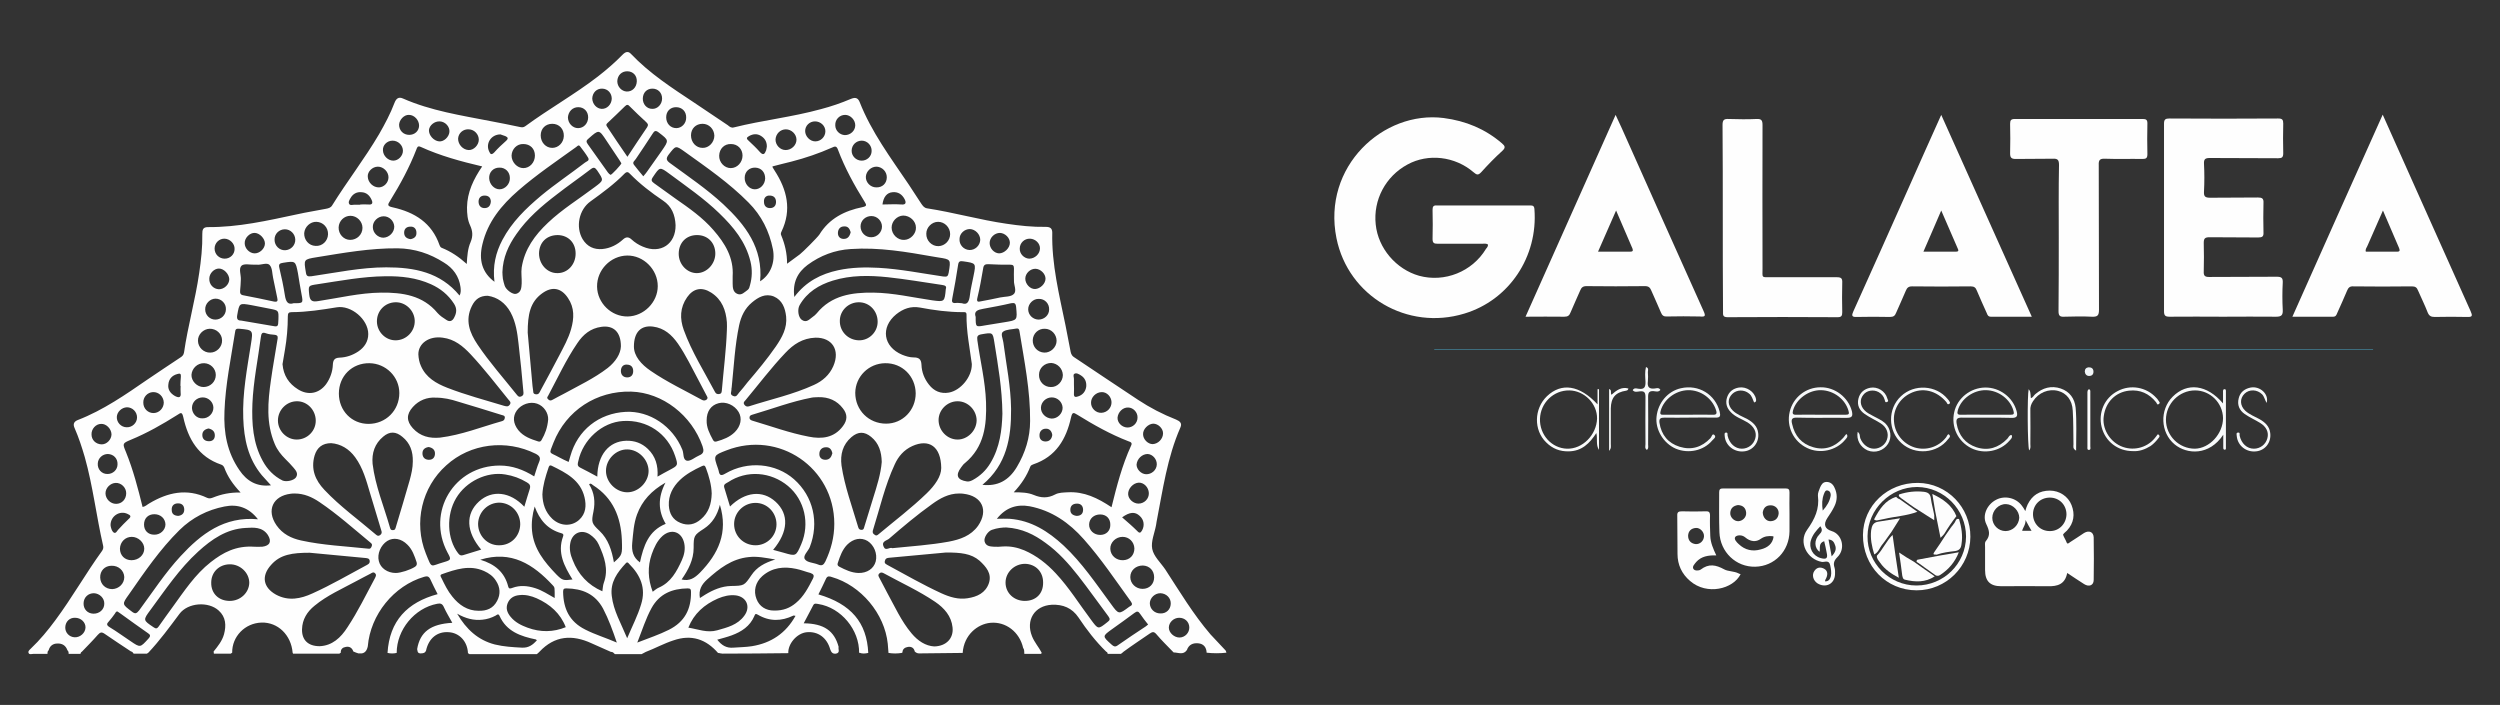 <?xml version="1.0" encoding="utf-8"?>
<!-- Generator: Adobe Illustrator 23.0.2, SVG Export Plug-In . SVG Version: 6.00 Build 0)  -->
<svg version="1.1" id="Capa_1" xmlns="http://www.w3.org/2000/svg" xmlns:xlink="http://www.w3.org/1999/xlink" x="0px" y="0px"
	 viewBox="0 0 1038 292.7" style="enable-background:new 0 0 1038 292.7;" xml:space="preserve">
<rect x="0" y="0" width="1038" height="292.7" fill="#333333" stroke="none"/>
<style type="text/css">
	.st0{fill:#FEFEFE;}
	.st1{fill:#428297;}
	.st2{fill:#F8FAFB;}
	.st3{fill:#FBFCFC;}
	.st4{fill:#F7FAFA;}
	.st5{fill:#FBFCFD;}
	.st6{fill:#F1F5F7;}
	.st7{fill:#FDFEFE;}
	.st8{fill:#FDFDFD;}
	.st9{fill:#F5F8F9;}
	.st10{fill:#F6F8F9;}
	.st11{fill:#FDFDFE;}
</style>
<g>
	<g>
		<path class="st0" d="M477.3,263.1c1.2-0.8,1.8-1,2.9,0.3c2.1,2.5,4.4,4.7,6.6,7c0.2,0.2,0.3,0.3,0.5,0.5c1.9,0,4,1.2,5.5-1
			c0.8-2.3,2.6-3,4.7-2.8c2.2,0.2,3.4,1.6,3.5,3.9c2.7,0.3,5.5,0.3,8.2,0c-0.1-0.4-0.2-0.9-0.5-1.1c-2-2.2-4.1-4.3-6.1-6.5
			c-7.2-8.4-12.8-17.8-18.8-27c-1.9-2.8-4.8-5.4-5.4-8.5c-0.6-3.1,1-6.6,1.6-9.9c0.1-0.4,0.1-0.9,0.2-1.3
			c2.6-13.3,4.4-26.7,9.9-39.2c0.8-1.8-0.2-2.6-1.8-3.3c-5.6-2.2-10.8-4.9-15.8-8.2c-9-5.9-17.8-11.9-26.7-17.8
			c-1.1-0.8-1.2-1.8-1.4-2.8c-0.7-3.4-1.3-6.9-2-10.3c-2.6-12.7-5.8-25.4-5.5-38.5c0-1.9-1-2.4-2.7-2.4c-5.5,0.1-10.9-0.5-16.3-1.3
			c-11.1-1.6-21.9-4.7-33-6.4c-1.2-0.2-1.7-1-2.3-1.8c-1.8-2.7-3.5-5.4-5.3-8.1c-7.5-11.1-15.5-21.8-20.4-34.3
			c-0.8-1.9-2-1.9-3.7-1.2c-4,1.7-8.1,3.1-12.3,4.2c-11.9,3.3-24.2,4.6-36.2,7.6c-1.1,0.3-1.8-0.3-2.5-0.9c-4.7-3.1-9.3-6.3-14-9.4
			c-9.2-6.1-18.5-12.1-26.2-20.2c-1.2-1.3-2.3-0.9-3.5,0.3c-3.2,3.3-6.7,6.3-10.3,9.1c-9.6,7.4-20.3,13.4-30.1,20.6
			c-0.8,0.6-1.5,0.5-2.4,0.3c-4-0.8-8-1.7-12-2.4c-12.3-2.4-24.8-4.3-36.4-9.4c-1.8-0.8-2.8,0-3.5,1.8c-1.7,4.5-4,8.8-6.4,13
			c-6,10.2-13.3,19.6-19.5,29.6c-0.6,1-1.6,1.2-2.6,1.4c-4,0.8-8,1.4-12,2.3c-12.2,2.6-24.4,5.4-37,5.3c-2.1,0-2.3,1.2-2.3,2.8
			c0.1,5.5-0.5,10.9-1.3,16.3c-1.6,11.1-4.7,21.9-6.3,33c-0.2,1.1-0.8,1.6-1.6,2.1c-4.5,3-8.9,5.9-13.3,8.9
			c-9.3,6.4-18.6,12.9-29.2,17c-1.8,0.7-2,1.9-1.3,3.4c1.7,3.9,3,7.9,4.2,12c3.4,12.1,4.8,24.5,7.6,36.7c0.2,0.8,0.1,1.4-0.4,2.2
			c-6.8,9.4-12.5,19.5-19.4,28.8c-3.1,4.2-6.4,8.2-10.2,11.8c-0.5,0.5-1.3,1.1-0.9,1.9c0.4,0.7,1.2,0.3,1.9,0.3c2,0,3.9,0,5.9,0
			c0-0.5,0-1.1,0.5-1.5c0.5-1.9,1.9-2.8,3.6-2.8c2-0.1,3.5,0.8,4.2,2.8c0.5,0.4,0.5,1,0.5,1.5c1.6,0,3.3,0,4.9,0
			c0.1-0.4,0.2-0.7,0.6-0.9c2.2-2.3,4.5-4.6,6.6-7c1-1.1,1.6-1.3,2.9-0.4c3.6,2.5,7.3,4.9,10.9,7.3c0.6,0,0.8,0.6,1.1,0.9
			c1.8,0,3.7,0,5.5,0c0.2-0.1,0.4-0.3,0.6-0.4c4.7-5,8.8-10.6,12.9-16.1c3.5-4.7,12-5.3,16.3-1.4c3,2.7,3.2,6.2,2.2,9.9
			c-0.8,2.8-2.6,5-4.3,7.1c0,0.3,0.1,0.6,0.1,0.9c2.3,0,4.7,0,7,0l0,0l0,0c0.2-0.1,0.4-0.3,0.6-0.4c-0.1-6.7,5.3-12.3,12.2-12.5
			c6.8-0.2,12.3,5.2,12.9,12.5c0.1,0.1,0.2,0.3,0.1,0.4c6.4,0,12.8,0,19.3,0c0.2-0.1,0.4-0.3,0.6-0.4l0,0c-0.1-1.5,0.8-2.2,2.1-2.4
			c1.5-0.3,2.6,0.4,3.1,1.9c0.8,0.4,1.5,0.6,2.1,0.8c0.4,0,0.8,0,1.3,0c0.1,0,0.1,0,0.1,0c1.3-0.2,2.1-1.1,2.5-2.9
			c1.1-13.2,10.8-25.2,23.4-28.9c1.3-0.4,2-0.2,2.6,1.1c0.9,2,1.9,3.9,3,6.1c-12.6,3.4-20,11.1-20.8,24.4c1.3,0.3,2.5,0.3,3.8,0
			c0-9.6,7.4-18.6,16.8-20.4c1.4-0.3,2.2,0,2.8,1.4c1,2.2,2.3,4.3,3.5,6.5c-9,0.5-13.4,3.8-14.6,10.9c0.2,0.7,0,1.7,1.3,1.8
			c1.1,0,2-0.1,2.4-1.2c1.1-5.1,4.7-8,9.5-7.6c4.4,0.3,7.7,3.9,7.9,8.7c0.2,0.1,0.4,0.3,0.6,0.4c9.3,0,18.6,0,28,0
			c0.4-0.3,0.7-0.6,1.1-1c6.3-6.7,13.6-7.2,21.6-3.5c2.7,1.2,5.4,2.4,8.1,3.6c0.8-0.1,1.1,0.5,1.6,0.9l0,0l0,0c3.7,0,7.4,0,11.1,0
			c0.6-0.3,1.1-0.6,1.7-0.9c3.9-1.5,7.5-3.5,11.5-4.8c7.5-2.6,13.6-0.5,18.6,5.3c0,0,0.1-0.1,0.1-0.1c0.6,0.1,1.1,0.3,1.7,0.3
			c9.1,0,18.2-0.1,27.3-0.2c-0.2-3.8,3.5-8.3,7.7-8.7c4.6-0.4,8.3,2.2,9.7,7.1c0.4,1.1,0.9,2,2.4,1.8c1.9-0.4,0.8-1.9,1.1-2.8
			c-1.8-6.7-6.1-9.7-14.5-9.8c1.3-2.5,2.6-4.9,3.9-7.4c0.5-1.1,1.4-0.7,2.2-0.6c9.4,1.5,17.1,10.7,16.9,20.4l0.1-0.2
			c1.2,0.5,2.4,0.4,3.7,0.1c-0.6-12.6-7.1-20.3-20.7-24.3c1.1-2.2,2.2-4.4,3.2-6.6c0.6-1.2,1.5-0.9,2.4-0.6
			c12.1,3.5,21.9,15.2,23.2,27.7c0.1,1.3,0.2,2.5,0.3,3.8c1.9,0.3,3.7,0.3,5.5,0c0.1-0.1,0.2-0.1,0.3-0.2c0-1.5,1.1-2.1,2.3-2.3
			c1.4-0.2,2.5,0.4,2.8,1.9c0.5,0.5,1.1,0.8,1.8,0.8c6-0.1,12-0.1,18.1-0.2c0.5-7.5,6.2-12,11.5-12.5c6.4-0.6,12.1,3.8,13.6,10.4
			c0.6,0.8,0.4,1.6,0.5,2.5c2.3,0,4.7,0,7,0c0.1-0.2,0.1-0.3,0.2-0.5c-1.2-2.3-3-4.3-4-6.8c-2.7-6.7,1-12.7,8.2-13.1
			c4.6-0.2,8.4,1.3,11.1,5.3c3.4,5.1,7.1,9.9,11.5,14.2c0.4,0.1,0.6,0.5,0.6,0.9c1.8,0,3.6,0,5.5,0c0.4-0.3,0.8-0.6,1.1-0.9
			C470,268,473.7,265.6,477.3,263.1z M489.6,256.5c2.3,0,4.1,1.6,4.2,3.9c0.1,2.3-1.8,4.3-4.1,4.3c-2.2,0-4.4-2-4.4-4.1
			C485.3,258.4,487.3,256.5,489.6,256.5z M486.1,250.7c-0.1,2.4-1.9,4.1-4.3,4c-2.5,0-4.4-1.9-4.4-4.3c0.1-2.2,2.1-4.1,4.4-4.1
			C484.3,246.4,486.2,248.3,486.1,250.7z M479.2,239.7c0,2.8-2,4.8-4.8,4.8c-2.8,0-5.1-2.2-5.1-4.9c0-2.8,2.3-4.8,5.2-4.8
			C477.3,234.9,479.2,236.9,479.2,239.7z M450,223.9c7.2,8.1,13.2,17.1,19.5,25.8c0.8,1.1,0.6,1.6-0.4,2.1c-0.1,0-0.1,0.1-0.2,0.1
			c-4.4,3.3-4.4,3.3-7.6-1.1c-6.2-8.4-12-17.1-19.7-24.3c-6.4-5.9-13.4-10.4-22.4-11.1c-1.6-0.1-3.2,0-5.3,0
			c3.8-4.8,8.4-6.1,13.6-5.2C436.7,212,443.9,217,450,223.9z M444.4,211.7c0-1.7,1-2.6,2.8-2.6c1.6,0,2.5,1,2.5,2.6
			c0,1.6-1,2.5-2.7,2.5C445.5,214,444.4,213.3,444.4,211.7z M473.2,214.2c1.8,1.6,2.1,4,1,6c-0.6,1-1,1.4-2,0.3
			c-1.9-1.9-4-3.7-6.3-5.7C469.1,212.5,471.3,212.4,473.2,214.2z M468.4,205.2c-0.1-2.3,2.1-4.7,4.4-4.8c2.1-0.1,4.1,1.9,4.2,4.3
			c0.1,2.4-1.9,4.4-4.3,4.4C470.6,209.1,468.5,207.3,468.4,205.2z M466.1,222.9c2.7,0,4.8,2.1,4.9,4.8c0,2.8-1.9,4.8-4.7,4.9
			c-2.9,0.1-5.2-2-5.3-4.7C460.9,225.2,463.3,222.9,466.1,222.9z M456.8,222.1c-2.6,0-4.7-1.9-4.6-4.4c0.1-2.4,2-4.1,4.6-4.1
			c2.6,0,4.3,1.8,4.2,4.4C461,220.4,459.3,222.1,456.8,222.1z M478.8,175.9c2.1,0,4.1,2,4.1,4c0,2.3-2,4.4-4.3,4.5c-2,0-4-2-4-4.1
			C474.5,178.2,476.7,176,478.8,175.9z M476.5,188.5c2.1,0.1,3.9,2.2,3.8,4.4c-0.1,2.3-2.2,4.1-4.5,4c-2.1-0.1-3.9-2.1-3.9-4
			C472.1,190.5,474.2,188.5,476.5,188.5z M468.4,169.2c2.1,0,4,2,3.9,4.2c0,2.3-2,4.2-4.3,4.1c-2.2-0.1-4.1-2-4-4.1
			C464.2,171.1,466.2,169.1,468.4,169.2z M457.5,162.8c2.1,0,3.9,1.9,4,4.1c0.1,2.4-1.8,4.4-4.2,4.5c-2.3,0.1-4.3-1.9-4.3-4.1
			C452.9,165,455,162.8,457.5,162.8z M446.1,155.2c0.8-0.5,1.8,0.1,2.6,0.6c1.8,1.1,2.5,2.8,2.3,4.8c-0.3,2-1.5,3.4-3.4,4
			c-1.1,0.4-1.8,0.3-1.7-1.2c0.1-1.3,0-2.5,0-3.8c0,0,0,0,0,0c0-0.8,0-1.5,0-2.3C445.9,156.6,445.4,155.6,446.1,155.2z M444.7,173.3
			c0.5-2.1,0.9-2.2,2.6-1.1c6.8,4.2,13.7,8.1,21.2,11c0.9,0.3,1.8,0.6,1.1,1.9c-3.7,8.1-5.9,16.6-8.1,25.5
			c-5.7-3.8-11.4-6.6-18.2-6.2c-1.8,0.1-3.7,0.1-5.2,0.9c-3,1.6-5.8,1.5-8.9,0.2c-2.4-1-5.1-1.1-8.3-1.1c3.2-3.4,5.4-6.8,6.9-10.7
			c0.2-0.5,0.7-0.7,1.2-0.9C438.5,189.6,442.7,182.3,444.7,173.3z M434.2,178c1.5-0.1,2.5,1,2.7,2.6c-0.2,1.6-1.1,2.7-2.8,2.7
			c-1.5,0-2.5-0.9-2.5-2.4C431.5,179.2,432.6,178,434.2,178z M432.2,169.2c0.1-2.3,2.1-4.2,4.5-4.2c2.4,0,4.4,1.9,4.5,4.3
			c0,2.4-2.1,4.5-4.5,4.5C434.2,173.7,432.1,171.6,432.2,169.2z M441.3,155.7c0,2.7-2.3,5.1-5,5c-2.8,0-5-2.3-4.9-5.1
			c0-2.8,2.3-4.9,5.1-4.9C439.1,150.9,441.2,153,441.3,155.7z M438.7,141.5c0,2.7-2.5,5-5.1,4.9c-2.8-0.1-4.9-2.4-4.8-5.2
			c0.1-2.7,2.3-4.8,5-4.7C436.5,136.5,438.7,138.8,438.7,141.5z M435.6,128.5c0,2.3-1.9,4.1-4.3,4.2c-2.4,0-4.4-1.9-4.4-4.3
			c0-2.3,2.1-4.4,4.4-4.3C433.8,124,435.7,126.1,435.6,128.5z M434.1,115.7c0,2.1-2.2,4.2-4.3,4.3c-2.1,0.1-4.1-2.1-4.1-4.3
			s2.1-4.2,4.3-4.1C432.1,111.7,434.1,113.7,434.1,115.7z M427.7,99.1c2.2,0.1,4.1,1.9,4.1,4c0,2.3-2.1,4.3-4.5,4.3
			c-2.1-0.1-4-2-3.9-4.2C423.4,100.9,425.3,99,427.7,99.1z M423.3,137.6c2,12.3,4.5,24.6,4.4,37.2c0,6.9-2,13.2-5.5,19.1
			c-3.4,5.7-8.1,8.1-14.3,7.4c10.1-8.4,12-19.6,11.9-31.5c-0.1-9.3-2-18.4-3.2-27.6c-0.2-1.6-1.3-3.7-0.1-4.5c1.4-1,3.7-0.9,5.6-1.3
			C423,136.3,423.2,136.9,423.3,137.6z M335.8,181.3c-7.9-1.5-15.5-4.3-23.3-6.6c-0.6-0.2-1.3-0.4-1.3-1.3c0-0.7,0.4-1,1.1-1.2
			c8.2-2.4,16.3-5.5,24.7-7.1c0.9-0.2,1.9-0.1,2.8-0.2c4.2-0.1,7.7,1.4,10.2,4.7c1.9,2.4,1.9,4.8,0,7.3
			C346.4,181.8,341.2,182.4,335.8,181.3z M345.6,188.2c-0.4,1.6-1.2,2.7-2.9,2.7c-1.6,0-2.6-1-2.5-2.5c0-1.6,1.1-2.7,2.7-2.7
			C344.5,185.6,345.3,186.7,345.6,188.2z M322,208.3c-5.4-4.9-12.6-4.2-18.9,2c-0.8-2.7-1.6-5.3-2.4-7.9c-0.4-1.4,0.8-1.7,1.6-2.2
			c7.7-5.1,17.7-4.4,24.9,1.6c6.9,5.8,9.1,15.6,5.5,24.1c-2.2,5.1-2.2,5.1-7.3,3.6c-1.4-0.4-2.9-0.8-4.4-1.2
			C327.3,220.8,327.7,213.5,322,208.3z M313.7,226.4c-5,0-8.9-3.9-8.9-8.8c0-4.8,3.9-8.7,8.7-8.8c4.9-0.1,8.9,3.9,8.9,8.9
			C322.4,222.5,318.5,226.4,313.7,226.4z M310.9,231.3c3.5-0.4,6.9,0.3,11,1c-4.5,1.4-7.7,3.2-9.9,6.5c-3,4.4-3,4.4-8.5,4.5
			c-3.9,0.1-7.4,1.6-10.7,3.6c-0.7,0.4-1.4,0.9-2.2,1.4c-0.6-3.4,0.7-5.6,3-7.7C298.6,236.1,303.8,232,310.9,231.3z M290.6,237.8
			c-2.2,2.2-4.3,3.6-7.6,2.8c2.8-4,5-8.2,5-13.1c0-5,0.1-5.3,4.3-8c3.5-2.3,5.5-5.6,6.6-9.9C302.4,221.1,298.3,229.9,290.6,237.8z
			 M198.9,208.2c-5.7,5.2-5.4,12.6,0.9,20c-2.5,0.8-5,1.5-7.5,2.3c-1,0.3-1.5,0-2.1-0.8c-4.6-5.9-5-15.9-0.8-22.9
			c4.1-6.9,12.7-11.1,20.4-9.8c3.2,0.5,6.2,1.6,9,3.3c1.2,0.7,1.6,1.4,1.1,2.9c-0.8,2.3-1.4,4.7-2.2,7.2
			C211.8,204.1,204.3,203.3,198.9,208.2z M216,217.7c-0.1,5-3.9,8.8-8.9,8.7c-4.8,0-8.6-4-8.6-8.9c0.1-4.9,4.1-8.9,9-8.8
			C212.3,208.9,216,212.8,216,217.7z M229.5,243c0.9,0.9,0.8,1,0.8,5.3c-2.7-1.5-5.2-3.2-8.1-4.1c-3.2-1-6.3-1.3-9.5-0.1
			c-0.8,0.3-1.4,0.5-1.7-0.6c-1.5-5.9-5.5-9.3-11.6-11.1C212.3,228.4,221.4,234.3,229.5,243z M220.9,220.4
			c-0.3-3.4,0.1-6.7,1.1-10.1c2,5.5,5.3,9.5,11.1,11.1c0.7,0.2,1,0.5,0.7,1.3c-2.5,6.8,0.5,12.4,3.9,17.9c-3.8,0.5-4.2,0.4-6.7-2.1
			C226,233.3,221.6,227.9,220.9,220.4z M171.4,177.8c-2.7-3-2.7-5.8,0-8.8c2.6-2.9,6-4.1,9.4-3.9c3.5,0,6.4,0.7,9.2,1.6
			c6.1,1.8,12.2,3.7,18.3,5.6c0.6,0.2,1.4,0.2,1.3,1.2c-0.1,0.8-0.5,1.2-1.3,1.4c-8.5,2.4-16.7,5.7-25.6,6.8
			C178.4,182.1,174.5,181.2,171.4,177.8z M180.6,188.5c-0.1,1.6-1.1,2.5-2.7,2.4c-1.6-0.1-2.5-1.1-2.5-2.7c0-1.6,1.1-2.4,2.6-2.6
			C179.5,185.9,180.7,186.7,180.6,188.5z M114.1,184.4c1,2.4,2.6,4.4,4.4,6.2c1.1,1.1,2.3,2.3,3.3,3.5c0.9,1.1,2.2,2.4,1.1,4.1
			c-0.9,1.3-4,2-5.6,1.3c-3.6-1.8-6.3-4.6-8.2-8.1c-4.1-7.4-4.6-15.6-4.3-23.8c0.4-9.3,2.3-18.4,3.5-27.6c0.2-1.4,0.4-2.3,2.2-1.6
			c1.1,0.4,2.3,0.5,3.5,0.6c0.9,0.1,1.4,0.4,1.3,1.4c-0.9,5.8-2,11.6-2.8,17.4C111.2,166.8,110.4,175.7,114.1,184.4z M120.7,205
			c0.6-0.1,1.2-0.1,1.6-0.1c4,0,7.3,1.5,10.4,3.6c7.4,5,14.1,11,21,16.7c0.6,0.5,1,0.8,0.6,1.7c-0.3,0.7-0.6,1.1-1.5,0.9
			c-9.3-1-18.7-1.4-27.8-3.4c-4.1-0.9-7.7-2.7-10.2-6.3C110.5,211.9,113.3,205.9,120.7,205z M123.2,182.5c-4.2,0-7.8-3.6-7.8-7.9
			c0-4.4,3.6-8,7.9-8c4.3,0,7.7,3.6,7.8,7.9C131.2,178.9,127.6,182.5,123.2,182.5z M123.8,161.7c-3.9-2.4-6.1-5.8-6.5-10.5
			c0.3-1.9,0.7-3.9,1-5.9c0.8-4.6,1.2-9.3,1.2-13.9c0-1.3,0.3-1.8,1.6-1.8c6.3,0,12.5-1,18.7-2c6-1,13.1,5,13.1,11.1
			c0,3.1-1.6,5.5-4.1,7.2c-2.4,1.6-5,2.5-7.9,2.6c-2,0.1-2.6,1-2.7,2.9c-0.1,2.9-1.1,5.7-2.8,8.1C132.5,163.4,128,164.3,123.8,161.7
			z M158.2,121.5c-8.8,0.1-17.4,2.2-26,3.5c-2.4,0.4-3.5,0.1-3.8-2.6c-0.4-3.9-0.5-3.8,3.5-4.4c9.3-1.4,18.6-3.2,28.1-3.3
			c6.5-0.1,12.9,0.6,18.9,3.3c4,1.8,7.2,4.4,9.6,8.1c1.3,2,1.1,3.8,0.1,5.7c-0.7,1.5-1.9,2-3.3,1c-1.3-0.8-2.6-1.7-3.6-2.8
			C175.6,122.6,167.1,121.4,158.2,121.5z M172.2,133.2c0.1,4.3-3.4,8-7.8,8.1c-4.2,0.1-7.8-3.4-7.9-7.7c-0.1-4.5,3.3-8,7.7-8.1
			C168.4,125.4,172.1,128.9,172.2,133.2z M153.4,150.8c6.8,0.1,12.4,5.6,12.4,12.4c0,7.2-5.6,12.8-12.8,12.8
			c-7,0-12.3-5.5-12.3-12.6C140.7,156.1,146.2,150.7,153.4,150.8z M159.1,181.3c2.7-2.3,5.3-2.2,8,0.1c3.2,2.6,4.4,6.1,4.3,10.2
			c0,2.7-0.6,5.2-1.3,7.8c-1.8,6.4-3.8,12.9-5.7,19.3c-0.2,0.7-0.3,1.5-1.4,1.4c-0.9,0-0.9-0.6-1.1-1.1c-2.5-8.8-6.1-17.3-7.2-26.4
			C154.3,188.1,155.6,184.2,159.1,181.3z M209.3,168.5c-7.9-2.4-15.9-4.5-23.6-7.5c-4.6-1.8-8.8-4.2-10.9-9c-0.7-1.5-1-3.1-1.1-4.9
			c0-4.5,4.4-7.7,10.1-6.9c4.9,0.6,8.4,3.5,11.6,6.9c5.6,6,10.6,12.5,15.7,18.8c0.5,0.6,1.3,1.2,0.5,2.2
			C210.9,169,210.2,168.7,209.3,168.5z M198.3,143.1c-3.3-4.9-5.3-10.1-2.4-16c1.4-2.9,3.4-4.3,6.6-4.3c4,0.6,7.3,2.9,9.5,6.9
			c2.2,4.1,2.8,8.5,3.3,13c0.8,6.6,1.4,13.2,2,19.8c0.1,0.9,0.2,1.6-0.9,2.1c-1,0.4-1.4-0.2-1.9-0.8
			C209,156.9,203.2,150.4,198.3,143.1z M261.6,72.2c4.1,4.2,8.8,7.8,13.7,11.1c3.6,2.4,5,5.9,5.2,10.2c0.1,7.8-6.2,12.1-13.6,8.9
			c-1.7-0.7-3.3-1.7-4.7-3c-1.2-1.1-2.3-1.1-3.5,0c-2.4,2.2-5.3,3.7-8.6,4c-3.5,0.3-6.3-1-8.2-4.1c-3-5.1-1.5-12.3,3.3-15.7
			c5-3.6,9.9-7.2,14.2-11.6C260.4,71.1,260.9,71.5,261.6,72.2z M252,52.5c-0.5-0.7-0.2-1,0.3-1.5c2.4-2.3,4.8-4.5,7.2-6.9
			c0.8-0.8,1.3-0.7,2,0.1c2.2,2.2,4.5,4.4,6.8,6.5c0.7,0.7,1,1.1,0.4,2.1c-2.7,4-5.4,8-8.2,12.3C257.5,60.8,254.8,56.7,252,52.5z
			 M300.3,84.8c-6.8-6.3-14.5-11.5-22-17c-1.7-1.2-1.9-2-0.6-3.7c2.9-3.7,2.8-3.8,6.6-1.1c9.2,6.6,18.5,13,26.5,21.1
			c5.4,5.4,8.6,11.9,10.1,19.3c1.1,5.5-1,10.7-5.3,13.4C316.9,103,309.5,93.4,300.3,84.8z M278,72.2c7,5.2,14.3,10.2,20.6,16.3
			c5.9,5.7,11,11.8,13,20.1c0.8,3.3,0.7,6.6-0.2,9.8c-0.2,0.7-0.3,1.5-1,2c-1.3,0.9-2.5,2.4-4.3,1.6c-1.7-0.7-1.9-2.5-1.9-4.2
			c0-1,0-2,0-3.1c0.5-7.7-3.2-13.7-8-19.2c-4.5-5.2-10.1-9.1-15.7-13c-3-2.1-5.9-4.3-8.9-6.4c-1.1-0.8-1.4-1.3-0.5-2.6
			C274,69.2,273.9,69.2,278,72.2z M269,186.4c-2.5-2.4-5.5-3.5-9-3.4c-7.2,0.2-11.9,5.9-12,14.9c-2.4-1.3-4.8-2.6-7.2-3.8
			c-1.3-0.7-0.9-1.7-0.7-2.6c1.9-9,9.9-16.2,18.6-16.7c10-0.6,18.5,5.2,21.6,14.5c1.3,4,1.3,3.9-2.4,5.9c-1.6,0.8-3.1,1.7-4.9,2.7
			C273.3,193.3,272.2,189.5,269,186.4z M225.1,121.8c4.1-3,7.9-2.3,10.7,1.9c2.8,4.1,2.6,8.5,1.3,13c-1.1,3.9-3.1,7.4-4.9,10.9
			c-2.5,4.9-5.2,9.7-7.8,14.6c-0.4,0.8-0.7,1.7-2,1.5c-1.3-0.2-0.9-1.2-1.1-1.9c-0.1-0.5-0.1-1-0.2-1.5c-0.7-8-1.4-15.9-2-22.2
			C219.1,130.6,220.1,125.4,225.1,121.8z M223.8,105.2c0.1-4.6,3.2-7.6,7.8-7.6c4.4,0.1,7.4,3.2,7.4,7.7c0,4.5-3.3,8.1-7.5,8.1
			C227.3,113.5,223.8,109.8,223.8,105.2z M227.6,164.3c3.9-7.3,7.4-14.9,12.1-21.8c2.4-3.6,5.5-6.2,10-6.8c4.9-0.7,8.1,2,8.1,8.1
			c-0.1,3.1-2.2,6.4-5.5,9c-5.6,4.3-12,7.3-18.2,10.7c-1.6,0.9-3.2,1.6-4.7,2.5c-0.7,0.4-1.2,0.4-1.8-0.2
			C226.9,165.2,227.3,164.8,227.6,164.3z M260.4,156.7c-1.7,0-2.7-1.2-2.6-2.9c0.1-1.6,1.1-2.6,2.7-2.4c1.6,0.1,2.4,1.1,2.4,2.7
			C262.9,155.7,262,156.7,260.4,156.7z M291.7,185.3c0.6,1.8,0.6,3-1.4,3.8c-1.7,0.7-3.5,2.4-5,2.2c-1.9-0.3-1.3-3-2-4.6
			c-4-9.8-13.6-16.2-23.5-15.7c-11.2,0.6-20,7.6-23,18.4c-0.2,0.7-0.4,1.5-0.7,2.4c-1.5-0.7-2.7-1.2-3.9-1.9c-4.3-2.4-4.4-1-2.4-6.1
			c5.3-13.4,17.9-21.6,32.3-21.2C275.1,163,287.2,172.4,291.7,185.3z M260.6,131.4c-6.8,0.1-12.6-5.6-12.7-12.4
			c-0.1-6.9,5.6-12.8,12.5-12.9c6.8-0.1,12.7,5.8,12.7,12.7C273.1,125.5,267.3,131.3,260.6,131.4z M227.7,194.3
			c0.2-0.6,0.4-1.4,1.4-0.9c5.9,2.9,11.9,5.9,13.6,13.1c0.8,3.4,0.6,6.8-2.3,9.4c-3.2,2.8-7.8,2.6-11.1-0.5c-2.9-2.8-4-6.2-4.1-10.1
			C225.4,201.4,226.5,197.9,227.7,194.3z M282.3,199.3c2.6-2.5,5.8-4.2,9-5.7c1-0.5,1.4-0.4,1.8,0.7c1.3,3.5,2.3,7.1,2.4,10.6
			c-0.1,4.4-1.3,8-4.5,10.7c-2.5,2.2-5.4,2.8-8.5,1.5c-3.2-1.3-4.6-3.9-4.8-7.2C277.5,205.7,279.3,202.2,282.3,199.3z M291.4,166
			c-7.1-3.9-14.5-7.4-21.2-12c-4-2.7-7-6.2-7-10.1c0-6.2,3.1-8.9,7.9-8.3c4.7,0.6,7.8,3.4,10.4,7.1c3.3,4.8,5.8,10.1,8.6,15.3
			c1.1,2,2.1,4.1,3.2,6.1c0.3,0.6,0.8,1.1,0.1,1.8C292.6,166.5,292,166.3,291.4,166z M283.9,137c-1.7-4.7-1.6-9.3,1.4-13.6
			c2.6-3.7,6.1-4.4,10-1.9c4.5,2.9,6.1,7.3,6.5,12.3c0.1,1.1,0,2.2,0,3.3c-0.3,8.4-1.4,16.7-2.1,25.1c-0.1,0.8-0.2,1.3-1.1,1.4
			c-0.8,0.1-1.3-0.1-1.7-0.8C292.4,154.3,287.2,146.1,283.9,137z M281.8,105.4c0-4.6,3.1-7.8,7.6-7.8c4.4,0,7.5,3.1,7.6,7.5
			c0.1,4.4-3.5,8.3-7.7,8.3C285.3,113.4,281.8,109.8,281.8,105.4z M246.9,77.7c-6.5,4.9-13.5,9.2-19.4,14.8
			c-5.4,5.1-9.7,10.9-10.9,18.6c-0.3,2.2,0.1,4.4,0,6.6c-0.1,1.8-0.2,3.7-2.3,4.3c-1.4,0.4-4.3-1.7-4.8-3.5
			c-0.3-0.9-0.5-1.8-0.7-2.7c-0.1-1-0.2-2-0.2-2.8c0.2-6.1,2.5-11.1,5.8-15.8c4.5-6.5,10.4-11.6,16.7-16.4
			c4.6-3.6,9.4-6.9,14.1-10.5c1.3-1,1.8-0.8,2.7,0.4C250.7,74.9,250.8,74.8,246.9,77.7z M242.9,67.5c-6.1,4.7-12.4,8.9-18.3,13.8
			c-6.3,5.3-12.1,10.9-16,18.3c-2.8,5.3-4.1,10.9-3.3,17.4c-5.1-3.8-6.6-9-5-15.6c2.2-9.3,7.9-16.2,14.9-22.3
			c7.6-6.6,15.9-12.2,24.1-18.1c0.4-0.3,0.9-1,1.5-0.3c1.2,1.6,2.4,3.1,3.4,4.8C244.9,66.8,243.5,67,242.9,67.5z M214.6,170.4
			c1.9-2.6,5.5-3.8,8.4-2.8c2.9,1,4.7,3.9,4.6,6.6c-0.3,3.4-1.3,6-2.7,8.4c-0.3,0.6-0.7,0.9-1.4,0.7c-3.1-1-6.1-2-8.3-4.7
			C213,175.8,212.8,172.9,214.6,170.4z M236.8,225.4c0.8-4.1,4.6-5.8,8.1-3.5c1.6,1.1,2.9,2.4,3.7,4.2c2.3,5.1,4.2,10.2,2.1,15.9
			c-0.4,1.1-0.4,2.3-0.6,3.5c-6-2.6-10-7-12.3-12.9C236.8,230.3,236.3,227.9,236.8,225.4z M248.9,220.4c-3.3-3.1-3.4-3.6-2.5-8
			c0.8-4,0.4-7.8-1.8-11.3c0.7-0.7,1.2,0.1,1.7,0.4c8.3,5.3,11.5,13.3,11.9,22.7c0.2,6.1,0.2,6.2-3.3,9.3
			C254,228.5,252.6,223.9,248.9,220.4z M251.6,195.5c0-4.8,4.2-9,8.9-8.9c4.7,0.1,8.7,4.2,8.8,8.9c0,4.7-4.3,9-9,8.9
			C255.7,204.3,251.6,200.2,251.6,195.5z M262.5,225.4c0.4-4,0.6-8,2-11.8c2.1-5.7,6-9.9,11.8-13.2c-3.2,6.2-3.1,11.7,0.1,17.1
			c-7.2,2.9-9.2,9.2-10.7,16C262.8,231.4,262.2,228.7,262.5,225.4z M270.6,230.1c1-2.8,2.2-5.5,4.5-7.6c3.7-3.2,8-1.7,9,3.1
			c0.5,2.4,0,4.8-1,7c-2.1,4.6-4.5,9.2-9.6,11.4c-0.9,0.4-1.7,1.1-2.5,1.7C269,240.4,268.8,235.3,270.6,230.1z M296,182.6
			c-1.4-2.6-2.7-5.1-2.6-8.1c0-3.7,1.8-6.3,5-7.1c3-0.8,6.6,0.8,8.3,3.7c1.5,2.6,0.9,5.8-1.6,8.3c-2.1,2.1-4.8,3.1-7.6,3.9
			C296.7,183.5,296.4,183.3,296,182.6z M306.8,163.1c-0.6,0.7-1,1.9-2.4,1.3c-1.5-0.6-0.7-1.7-0.7-2.6c0-0.3,0-0.7,0.1-1
			c0.9-8.6,1.3-17.3,3.1-25.8c0.8-3.6,2.3-6.9,5.3-9.4c2.6-2.2,5.6-3.9,9.1-2.5c3.5,1.5,4.7,4.8,5.1,8.3c0.5,4.8-1.7,8.7-4.3,12.5
			c-3.6,5.2-7.6,10-11.7,14.8C309.2,160.3,308,161.7,306.8,163.1z M309.5,166.2c5.5-6.6,10.7-13.5,16.6-19.7
			c3.3-3.5,7.1-6.1,12.5-6.3c6.9-0.1,10.3,5.1,7.4,11.8c-1.6,3.7-4.5,6.2-8,7.8c-8.7,4-18,6-27,8.9c-0.7,0.2-1.3,0.1-1.8-0.5
			C308.4,167.3,309,166.7,309.5,166.2z M403.5,151.1c0,0.1,0,0.2,0,0.3c0,5.1-4.6,10.7-9.5,11.6c-3.4,0.6-6.2-0.6-8.3-3.3
			c-1.9-2.4-3-5.2-3.1-8.2c-0.1-2.4-1.1-3.1-3.3-3.1c-1.6,0-3.2-0.5-4.7-1.1c-7.9-3.3-9.1-11.4-2.5-16.8c2.9-2.3,6-3.5,9.9-2.8
			c5.8,1.1,11.7,1.9,17.7,1.9c0.7,0,1.6-0.2,1.6,1C401.2,137.5,402.6,144.3,403.5,151.1z M409.4,167c-0.3-8.7-2.4-17.1-3.6-25.7
			c-0.2-1.6,0-2.2,1.7-2.5c4.7-0.8,4.7-0.9,5.4,3.6c1.5,9.5,3.2,18.9,3.3,29.4c-0.2,6.6-1,13.9-5,20.5c-1.8,3-4.2,5.3-7.3,7
			c-0.8,0.4-1.5,0.7-2.4,0.6c-4.1-0.6-4.9-2.6-2.4-5.9c0.5-0.6,0.9-1.3,1.5-1.7C408.7,185.6,409.7,176.5,409.4,167z M397.6,182.5
			c-4.3,0-7.9-3.7-7.9-8.1c0-4.2,3.6-7.8,7.9-7.8c4.3,0,7.9,3.7,7.9,8C405.4,178.9,401.7,182.5,397.6,182.5z M367.5,150.8
			c7.1-0.1,12.6,5.4,12.7,12.5c0,7-5.4,12.6-12.3,12.6c-7.2,0-12.8-5.6-12.8-12.8C355.2,156.3,360.7,150.9,367.5,150.8z
			 M348.7,133.2c0-4.3,3.6-7.7,7.9-7.7c4.4,0,7.8,3.6,7.8,8.1c0,4.3-3.6,7.8-7.8,7.7C352.1,141.2,348.6,137.6,348.7,133.2z
			 M392.7,120c-0.5,5.3-0.5,5.4-5.6,4.7c-8.2-1.2-16.2-3.1-24.5-3.2c-8.9-0.1-17.4,1.1-23.5,8.6c-0.5,0.6-1.1,1.1-1.7,1.5
			c-1.3,0.9-2.5,2.6-4.5,1.2c-1.5-1.1-1.9-4.3-0.9-6.1c3.1-5.4,8-8.4,13.8-10.2c7.5-2.3,15.1-2.2,22.8-1.4c7.5,0.8,15,2.1,22.5,3.2
			C392.1,118.5,393.2,118.6,392.7,120z M353.5,181.5c2.8-2.4,5.4-2.4,8.2-0.1c3.2,2.6,4.3,6.2,4.4,10.4c-0.4,5-2,10-3.6,15.1
			c-1.2,3.9-2.4,7.8-3.6,11.7c-0.2,0.6-0.2,1.4-1.2,1.4c-0.8,0-1.2-0.4-1.4-1.2c-2.5-8.5-5.6-16.8-6.9-25.5
			C348.8,188.7,349.9,184.6,353.5,181.5z M362.4,220.3c2.9-9.2,5-18.7,9.1-27.5c1.5-3.3,3.8-6,7.3-7.6c6.9-3.1,11.9,0.1,12,9.1
			c0,3.5-2.6,7.2-6,10.5c-6.3,6.1-13.3,11.4-20,17c-0.6,0.5-1,0.8-1.7,0.2C362.5,221.6,362.2,221.2,362.4,220.3z M369.1,223.7
			c5.8-5,11.6-9.9,17.9-14.4c3.3-2.4,6.9-4.4,11.2-4.4c0.6,0,1.2,0,1.8,0.1c7.8,0.9,10.5,6.9,6.1,13.3c-3,4.2-7.5,5.7-12.2,6.6
			c-7.7,1.4-15.5,1.9-23.4,2.7c-1.1-0.6-2.8,1.4-3.6-0.6C365.8,224.8,368.1,224.5,369.1,223.7z M421.9,127.5
			c0.5,5.5,0.6,5.4-4.9,6.3c-2.7,0.4-5.4,0.9-8,1.3c-3.9,0.7-3.9,0.8-3.9-3.5c-0.9-2.5,1-3,3.2-3.4c3.8-0.7,7.7-1.4,11.5-2.3
			C421.2,125.7,421.7,125.8,421.9,127.5z M415.2,96.7c2.1,0.1,4.1,2,4.1,4.1c0,2.2-2.3,4.4-4.5,4.4c-2.1-0.1-3.9-2.1-3.9-4.3
			C410.9,98.7,412.9,96.7,415.2,96.7z M410.7,109.7c2.9,0.2,5.8,0.2,8.7,0.2c1.2,0,1.6,0.3,1.6,1.6c-0.1,1.6,0,3.2,0,5.1
			c-0.1,1.7,1.3,4.2-0.1,5.5c-1.2,1.2-3.6,1-5.6,1.4c-2.7,0.6-5.3,1.1-8,1.6c-1.2,0.3-1.9,0.3-1.5-1.4c1-4.1,1.7-8.1,2.4-12.2
			C408.4,109.9,409.1,109.6,410.7,109.7z M402.7,95.1c2.3,0.1,4.3,2.2,4.3,4.5c-0.1,2.4-2.2,4.3-4.5,4.2c-2.4-0.1-4.3-2.2-4.1-4.6
			C398.4,97,400.4,95.1,402.7,95.1z M395.4,123.8c0.9-4.6,1.7-9.2,2.4-13.8c0.2-1.5,0.8-1.7,2.1-1.5c5.4,0.8,5.4,0.7,4.3,6.1
			c-0.5,2.7-1.2,5.3-1.5,8c-0.3,2.5-1,4.2-3.3,3.3c-1.3-0.1-1.9-0.2-2.5-0.1C395.2,126,395.1,125.2,395.4,123.8z M389.5,92.1
			c2.7,0,5,2.3,5,5.1c0,2.7-2.2,4.9-4.8,5c-2.8,0.1-5.2-2.3-5.1-5.2C384.6,94.4,386.9,92.1,389.5,92.1z M387.8,106.6
			c0.6,0.1,1.2,0.2,1.8,0.3c5.3,0.8,5.2,0.8,4.3,6.3c-0.3,1.6-0.7,1.8-2.3,1.6c-8.9-1.3-17.8-3.1-26.8-3.6c-5.6-0.3-11.2-0.2-16.8,1
			c-7,1.5-13.3,4.6-18.2,11.1c-0.8-6.1,1.4-10.2,5.5-13.3c5.3-3.9,11.3-6.2,17.9-6.6C365,102.6,376.4,104.6,387.8,106.6z
			 M347.9,96.8c0-1.6,0.9-2.8,2.6-2.8c1.7-0.1,2.3,1.1,2.7,2.4c-0.4,1.7-1.2,2.8-2.9,2.8C348.9,99.2,347.9,98.3,347.9,96.8z
			 M357.3,94c0-2.4,2-4.3,4.5-4.3c2.4,0,4.4,2,4.4,4.4c0,2.3-2,4.4-4.4,4.4C359.3,98.6,357.3,96.5,357.3,94z M380.3,94.5
			c0.1,2.5-2.2,5-4.8,5.1c-2.8,0.2-5.3-2.3-5.3-5.1c0-2.6,2.2-4.9,4.8-5C377.8,89.5,380.3,91.8,380.3,94.5z M375.6,82.7
			c0.7,1.4,0.6,2.4-1.4,2.2c-2.6-0.2-5.2,0-7.8,0c0.4-3.1,1.8-4.9,4.2-5.1C372.8,79.6,374.5,80.6,375.6,82.7z M368.2,73.6
			c0,2.5-1.8,4.3-4.4,4.2c-2.4,0-4.4-2.1-4.3-4.4c0.1-2.3,2.2-4.3,4.6-4.2C366.4,69.4,368.2,71.3,368.2,73.6z M357.8,58.4
			c2.3,0,4.2,2,4.1,4.3c0,2.3-2,4.1-4.3,4c-2.2-0.1-4-1.9-4-4.1C353.6,60.2,355.5,58.4,357.8,58.4z M350.9,47.7
			c2.2,0,4.2,2.1,4.2,4.3c0,2.3-2,4.1-4.3,4.1c-2.2-0.1-4-1.9-4-4.1C346.7,49.6,348.6,47.7,350.9,47.7z M338.4,50.4
			c2.3,0,4.3,1.8,4.3,4.1c0,2.3-1.9,4.2-4.2,4.2c-2.2,0-4.2-2.1-4.2-4.3C334.3,52.2,336.1,50.4,338.4,50.4z M326.3,53.7
			c2.3,0,4.4,2,4.4,4.3s-2.1,4.3-4.5,4.3c-2.3,0-4.3-2.1-4.2-4.5C322.2,55.5,324,53.7,326.3,53.7z M328.6,67.1
			c5.8-1.5,11.4-3.4,16.8-5.8c1.1-0.5,1.9-0.9,2.5,0.8c2.9,7.7,6.8,14.8,11.1,21.7c0.8,1.3,1,1.8-0.9,2.2
			c-7.4,1.5-13.8,4.7-17.9,11.4c-0.8,1.2-6.9,7.3-8.1,8.2c-1.7,1.2-3.3,2.4-5.3,3.9c0-4.3-0.9-8.1-2.4-11.7
			c-0.3-0.6-0.2-1.1,0.1-1.7c4.3-9,2.3-17.3-2.9-25.3c-0.3-0.4-0.5-0.9-0.8-1.3c0-0.1,0-0.2-0.1-0.4C323.5,68.4,326,67.7,328.6,67.1
			z M322.2,83.6c0.1,1.7-0.8,2.8-2.5,2.8c-1.6,0-2.5-1-2.5-2.6c-0.1-1.6,0.8-2.5,2-2.6C321.1,81.1,322.1,82,322.2,83.6z M311,56.5
			c1.6-0.9,3.3-1.1,4.9-0.1c1.5,0.9,2.5,2.3,2.5,4.4c-0.1,0.4-0.1,1-0.3,1.6c-0.6,1.6-1.2,2.3-2.7,0.6c-1.4-1.6-3-3.1-4.5-4.5
			C309.8,57.6,309.9,57.1,311,56.5z M313.6,69.6c2.5,0.1,4.1,1.9,4.1,4.5c-0.1,2.5-2,4.5-4.3,4.5c-2.3,0-4.3-2.3-4.2-4.8
			C309.2,71.3,311.1,69.5,313.6,69.6z M303.5,59.8c2.8,0,4.8,2.1,4.8,4.8c0,2.8-2.2,5.2-4.9,5.2c-2.6,0-4.9-2.4-4.8-5.2
			C298.7,61.7,300.8,59.7,303.5,59.8z M291.7,51.4c2.7,0,4.8,2.2,4.9,4.9c0,2.8-2.3,5.2-4.9,5.1c-2.7,0-4.8-2.3-4.8-5.2
			C286.9,53.4,288.9,51.4,291.7,51.4z M280.7,44.5c2.5,0,4.3,1.8,4.2,4.4c0,2.4-1.9,4.3-4.1,4.3c-2.4,0-4.2-1.9-4.2-4.5
			C276.6,46.2,278.3,44.5,280.7,44.5z M274.7,62.7c-2,2.8-4,5.7-6,8.5c-0.3,0.5-0.7,0.9-1.6,2c-1.4-1.7-2.7-3.2-3.9-4.8
			c-0.8-1.1,0.4-1.7,0.8-2.4c2.3-3.5,4.7-6.9,6.9-10.4c0.8-1.3,1.3-1.6,2.6-0.6C277.8,58.3,277.8,58.2,274.7,62.7z M270.9,36.8
			c2.3,0,4,1.7,4,4.1c0,2.4-1.9,4.4-4.1,4.3c-2.3,0-4-2-3.9-4.4C267,38.4,268.6,36.8,270.9,36.8z M260.6,29.6
			c2.3,0.1,3.9,1.8,3.8,4.2c-0.1,2.5-1.9,4.3-4.2,4.2c-2.1-0.1-3.9-2-3.9-4.3C256.4,31.2,258.2,29.5,260.6,29.6z M250.1,36.8
			c2.3,0.1,3.9,1.9,3.9,4.2c-0.1,2.4-2,4.3-4.2,4.2c-2.1-0.1-3.8-2-3.9-4.3C246,38.5,247.7,36.7,250.1,36.8z M251.8,58.4
			c1.8,2.7,3.6,5.4,5.4,8.1c0.3,0.4,0.5,0.9,0.8,1.3c0,0.5-4.1,4.9-4.5,4.8c-0.4-0.2-0.8-0.6-1.1-1c-2.8-3.9-5.6-7.9-8.4-11.8
			c-0.7-1-0.6-1.5,0.4-2.3C248.7,53.7,248.7,53.7,251.8,58.4z M240.1,44.5c2.4,0,4.1,1.8,4.1,4.2c0,2.5-1.8,4.5-4.2,4.5
			c-2.3,0-4.2-2.1-4.2-4.5C236,46.3,237.7,44.5,240.1,44.5z M229.3,51.4c2.9,0,4.9,2.2,4.8,5.1c-0.1,2.8-2.3,4.9-4.8,4.9
			c-2.7,0-4.8-2.3-4.8-5.2C224.5,53.4,226.5,51.4,229.3,51.4z M217.3,59.8c2.8,0,4.8,1.9,4.8,4.8c0,2.8-2.1,5.2-4.8,5.2
			c-2.6,0-4.9-2.5-4.9-5.2C212.5,61.9,214.6,59.7,217.3,59.8z M207.4,78.6c-2.2,0-4.2-2.1-4.3-4.6c-0.1-2.5,1.7-4.4,4.2-4.4
			c2.5-0.1,4.4,1.8,4.4,4.3C211.8,76.4,209.7,78.6,207.4,78.6z M207.8,55.8c0.4,0.2,1.2,0.4,2,0.7c1.1,0.5,1.4,1,0.3,2
			c-1.7,1.5-3.4,3.1-4.9,4.8c-1.1,1.1-1.6,0.8-2.1-0.4C201.5,59.6,203.9,55.8,207.8,55.8z M203.8,83.6c-0.1,1.6-0.8,2.7-2.4,2.8
			c-1.8,0.1-2.7-1.1-2.7-2.7c0-1.5,0.9-2.5,2.5-2.5C202.9,81.2,203.7,82.1,203.8,83.6z M194.7,53.7c2.3,0.1,4.1,2.1,4.1,4.3
			c0,2.2-2.1,4.4-4.2,4.3c-2.4-0.1-4.4-2.3-4.4-4.7C190.3,55.3,192.3,53.5,194.7,53.7z M182.6,50.4c2.3,0.1,4.2,2.2,4,4.4
			c-0.2,2.1-2.3,4.1-4.3,3.9c-2.2-0.2-4.3-2.5-4.2-4.7C178.3,52,180.4,50.3,182.6,50.4z M200.2,69.1c-3.6,5.3-6.2,10.7-6.3,17
			c0,2.6,0.2,5.2,1.3,7.5c1.1,2.4,1.2,4.5,0.2,6.9c-1.2,2.7-1.4,5.7-1.6,9.1c-3.2-2.9-6.6-5.2-10.4-6.7c-0.5-0.2-0.7-0.6-0.9-1.1
			c-3.2-9.3-10.4-13.7-19.4-15.7c-2.4-0.5-2.2-1.1-1.1-2.8c4.2-6.8,8-13.8,10.9-21.3c0.3-0.8,0.5-1.6,1.8-1
			C182.8,64.7,191.3,67,200.2,69.1z M172.9,96.6c0.1,1.6-0.9,2.4-2.4,2.7c-1.6-0.2-2.7-1-2.7-2.7c0-1.6,1-2.5,2.6-2.5
			C171.9,94,172.9,95,172.9,96.6z M163.7,94.1c0,2.4-2.1,4.5-4.5,4.6c-2.3,0-4.4-2-4.4-4.4c-0.1-2.4,2.1-4.5,4.5-4.5
			C161.6,89.8,163.6,91.7,163.7,94.1z M169.8,47.7c2.3,0,4.3,2.3,4.2,4.6c-0.1,2.1-1.8,3.7-4.1,3.7c-2.4,0-4.2-1.8-4.2-4.2
			C165.8,49.7,167.8,47.6,169.8,47.7z M163,58.4c2.3,0,4.3,1.9,4.3,4.2c0,2.1-1.9,4.1-4,4.1c-2.2,0-4.2-2-4.3-4.2
			C158.8,60.3,160.7,58.4,163,58.4z M156.9,69.2c2.3,0,4.4,2.1,4.4,4.4c0,2.2-1.8,4.1-3.9,4.2c-2.4,0.1-4.6-2-4.7-4.4
			C152.5,71.3,154.6,69.2,156.9,69.2z M145.5,82.3c1-1.8,2.6-2.7,4.6-2.5c2.1,0.1,3.4,1.4,4.2,3.2c0.6,1.3,0.3,2.1-1.4,1.9
			c-1.1-0.1-2.2,0-3.3,0c0,0,0,0,0,0.1c-0.8,0-1.7,0-2.5,0c-0.7,0-1.7,0.4-2.1-0.3C144.5,83.9,145.1,83,145.5,82.3z M145.5,89.6
			c2.7,0,5,2.3,5,5c0,2.8-2.3,5-5.1,5c-2.7,0-4.9-2.4-4.8-5.2C140.7,91.7,142.9,89.6,145.5,89.6z M165.1,103.1
			c7.1,0.1,13.4,2.2,19.2,5.9c3.8,2.3,6.3,5.7,6.9,10.2c0.1,1.1,0.3,2.2-0.4,3.5C182.8,113,172,111,160.4,111
			c-10.5,0-20.8,2.2-31.1,3.7c-1.6,0.2-2.1-0.1-2.3-1.6c-0.9-5.4-1-5.4,4.5-6.3C142.6,105,153.7,103,165.1,103.1z M131.4,92.1
			c2.8,0.1,4.9,2.4,4.8,5.2c-0.1,2.8-2.4,5-5.2,4.8c-2.8-0.1-4.8-2.5-4.7-5.3C126.5,94.2,128.8,92,131.4,92.1z M123.7,113.4
			c0.5,2.9,0.9,5.8,1.5,8.8c0.7,3.7,0.7,3.7-3.3,3.7c-2.4,0.8-3.2-0.7-3.6-3.2c-0.6-3.8-1.4-7.7-2.3-11.4c-0.4-1.6,0.1-2,1.6-2.2
			C122.7,108.3,122.7,108.3,123.7,113.4z M118.3,95.2c2.3,0,4.2,1.9,4.3,4.2c0.1,2.4-1.8,4.4-4.2,4.5c-2.4,0.1-4.4-1.9-4.4-4.3
			C113.9,97.1,115.9,95.2,118.3,95.2z M105.8,96.7c2.1,0.1,4.2,2.4,4.2,4.4c0,2.1-2.2,4.2-4.4,4.1c-2.1-0.1-4-2.1-4-4.2
			C101.5,98.8,103.7,96.6,105.8,96.7z M100.3,110.3c1.1-1,3.7-0.3,5.6-0.4c0.3,0,0.5,0,0.8,0c1.8,0.2,4.2-1.1,5.3,0.2
			c1.1,1.2,1,3.5,1.4,5.3c0.6,2.7,1.1,5.5,1.7,8.2c0.3,1.3,0.2,1.9-1.4,1.6c-4.2-0.9-8.4-1.8-12.7-2.6c-1.2-0.2-1.4-0.9-1.3-2
			c0.2-1.5,0.2-3,0.3-4.6C100.1,114.1,99,111.5,100.3,110.3z M98.5,130.8c0.9-5,0.8-5,5.9-4.1c2.6,0.5,5.2,1,7.7,1.5
			c3.6,0.7,3.6,0.7,3.5,4.4c-0.1,3.2-0.1,3.2-3.2,2.6c-4.1-0.7-8.2-1.4-12.3-2.1C98.7,133.1,98.2,132.5,98.5,130.8z M99.4,136.5
			c5.7,0.5,5.7,0.6,4.8,6.3c-1.6,10.3-3.6,20.5-3.2,30.9c0.3,8.6,2,16.7,7.7,23.6c1.2,1.4,2.5,2.7,3.8,4.2c-5.8,0.7-10-1.7-13.1-6.3
			c-5.1-7.4-6.6-15.6-6.2-24.5c0.4-11.1,2.7-21.9,4.4-32.8C97.7,136.6,98.2,136.4,99.4,136.5z M53,213.4c1.1,0.5,1.7,1,0.4,2.1
			c-1.5,1.4-2.9,2.9-4.3,4.4c-0.5,0.5-0.9,1.6-1.7,1.3c-0.7-0.3-1.1-1.3-1.3-2.1c-0.1-0.4-0.2-0.8-0.2-1.1
			C45.9,214.2,49.8,211.8,53,213.4z M43.8,204.8c0-2.2,2-4.2,4.2-4.3c2.3-0.1,4.4,1.9,4.4,4.3c0,2.5-1.8,4.4-4.2,4.4
			C45.8,209.2,43.8,207.1,43.8,204.8z M54.7,222.9c2.7,0,5.2,2.3,5.2,4.9c0,2.7-2.4,4.8-5.3,4.8c-2.8,0-4.8-2-4.8-4.8
			C49.9,225,52,222.9,54.7,222.9z M59.8,217.8c0-2.6,1.7-4.3,4.3-4.3c2.6,0,4.5,1.8,4.6,4.2c0,2.4-2.2,4.4-4.7,4.3
			C61.5,222,59.8,220.3,59.8,217.8z M74.5,220.1c5.3-5.2,11.6-8.4,18.7-9.8c5.4-1.1,10.1,0.4,13.9,5.3c-14-1.3-23.6,6.1-32.1,15.3
			c-6.4,6.9-11.6,14.9-17.2,22.5c-1.1,1.4-1.7,1.6-3.1,0.5c-4.1-3.1-4.1-3-1.1-7.2C60,237.5,66.4,228.1,74.5,220.1z M71.3,211.7
			c-0.1-1.6,0.8-2.6,2.4-2.7c1.7-0.1,2.8,0.8,2.8,2.6c0,1.6-1,2.4-2.5,2.6C72.3,214.1,71.3,213.4,71.3,211.7z M93.3,99.1
			c2.2,0.1,4.2,2.1,4.1,4.3c0,2.2-1.8,4-4.1,4c-2.3,0-4.2-1.8-4.2-4.2C89.1,100.9,91,99,93.3,99.1z M90.9,111.5
			c2.1,0,4.2,2.3,4.3,4.4c0,2.2-2.1,4.2-4.3,4.2c-2.3-0.1-4.1-2-4-4.4C86.9,113.5,88.9,111.5,90.9,111.5z M89.5,124
			c2.4,0,4.4,2,4.3,4.4c0,2.4-2,4.3-4.4,4.3c-2.3,0-4.2-1.9-4.2-4.2C85.1,126.1,87.2,124,89.5,124z M87,136.5
			c2.8-0.1,5.2,2.1,5.2,4.8c0.1,2.7-2.2,5.1-4.9,5.1c-2.7,0.1-5.1-2.2-5.1-4.9C82.1,138.9,84.4,136.6,87,136.5z M84.8,150.8
			c2.7,0.1,4.8,2.3,4.8,4.9c0,2.8-2.3,5-5.1,5c-2.7,0-5.1-2.5-5-5.1C79.7,152.9,82,150.7,84.8,150.8z M86.6,177.9
			c1.6,0.4,2.6,1.2,2.6,2.9c0,1.5-0.9,2.4-2.4,2.4c-1.7,0-2.8-0.9-2.8-2.6C84,179,85.1,178.2,86.6,177.9z M79.7,169.4
			c0-2.5,2-4.4,4.5-4.4c2.4,0,4.4,2,4.4,4.3c0,2.4-2.1,4.5-4.6,4.4C81.7,173.8,79.8,171.8,79.7,169.4z M76.1,173.2
			c2,9.1,6.3,16.5,15.7,19.7c0.6,0.2,1,0.6,1.3,1.2c1.4,3.8,3.6,7,6.8,10.4c-4.4-0.1-8,0.7-11.5,2.1c-0.8,0.3-1.5,0.5-2.4,0.1
			c-8.4-4-16.3-2.3-24,2.3c-0.9,0.5-1.6,1.3-2.8,1.5c-1.9-7.7-3.9-15.4-6.9-22.8c-1.5-3.6-1.5-3.6,2-5.1c6.8-2.8,13.1-6.4,19.3-10.3
			C75.2,171.2,75.6,171.1,76.1,173.2z M69.9,159.6c0.2-2.2,1.5-3.7,3.7-4.3c1.2-0.4,1.6-0.1,1.5,1.1c-0.1,1.3-0.2,2.5-0.2,3.8
			c0,0,0,0,0.1,0c0,0.9-0.1,1.9,0,2.8c0.3,2.3-0.9,2.2-2.4,1.4C70.7,163.3,69.6,161.7,69.9,159.6z M63.5,162.8
			c2.4-0.1,4.4,1.8,4.5,4.3c0,2.3-1.8,4.3-4.1,4.4c-2.4,0.1-4.4-1.8-4.4-4.3C59.4,164.9,61.2,162.9,63.5,162.8z M52.7,169.1
			c2.3,0,4.2,1.9,4.2,4.2c0,2.3-2,4.2-4.3,4.1c-2.3,0-4.2-2-4.1-4.3C48.6,171,50.5,169.2,52.7,169.1z M38,180.4
			c-0.1-2.3,1.8-4.4,4-4.4c2.1-0.1,4.2,2,4.3,4.3c0,2.2-2,4.3-4.2,4.2C39.8,184.4,38,182.7,38,180.4z M40.6,192.4
			c0.1-2.2,2-3.9,4.2-3.9c2.4,0.1,4.1,1.9,4,4.3c0,2.3-2,4.1-4.3,4C42.2,196.8,40.4,194.8,40.6,192.4z M31,264.6
			c-2.3-0.1-4-2-3.9-4.2c0.1-2.3,1.8-4,4.1-3.9c2.4,0,4.4,1.9,4.3,4.1C35.4,262.8,33.3,264.7,31,264.6z M38.7,254.8
			c-2.4-0.1-4.1-1.9-4-4.4c0.1-2.4,1.9-4.1,4.3-4.1c2.4,0.1,4.4,2.1,4.3,4.4C43.3,253.1,41.2,254.9,38.7,254.8z M41.6,239.8
			c-0.1-2.8,1.9-4.9,4.7-4.9c2.9-0.1,5.2,2,5.3,4.7c0,2.7-2.2,4.9-5,5C43.8,244.6,41.7,242.6,41.6,239.8z M61.6,265.2
			c-3.4,3.7-3.3,3.8-7.4,1c-2.9-1.9-5.7-4-8.7-5.8c-1.3-0.8-1.3-1.4-0.3-2.4c0.9-1,1.7-2.1,2.5-3.2c0.3-0.4,0.4-1,1.1-0.9
			c0.4,0.3,0.8,0.6,1.3,0.9c3.7,2.7,7.5,5.4,11.2,8C62.4,263.5,62.7,264,61.6,265.2z M95.4,249.5c-4.6,0-7.8-3.1-7.7-7.6
			c0-4.3,3.2-7.5,7.6-7.6c4.4-0.1,8.2,3.5,8.2,7.7C103.4,246.1,99.8,249.5,95.4,249.5z M105.5,227c-7.5-0.5-12.9,2.4-18,6.4
			c-6.5,5.1-11,12-15.8,18.6c-1.9,2.7-3.9,5.3-5.8,8.1c-0.7,1-1.2,1-2.2,0.3c-4.3-2.9-4.4-2.9-1.2-7.2c6.2-8.4,12-17.1,19.8-24.2
			c5.6-5.1,11.8-9.4,19.7-9.8c3.3-0.2,6.9-0.5,9.2,2.9c1.7,2.7,0.9,4.5-2.3,4.9C107.5,227.1,106.1,227,105.5,227z M114.6,246.9
			c-5.4-3-6.2-7.8-2-12.4c3.8-4.3,8.8-5,16-5c6.6,0.6,14.9,1.4,23.3,2.2c0.8,0.1,1.5,0.2,1.6,1.2c0.1,1-0.5,1.3-1.2,1.7
			c-7.5,4-14.8,8.3-22.6,11.8C124.9,248.6,119.8,249.7,114.6,246.9z M155.7,240c-3.7,6.9-7.1,13.9-11.4,20.4
			c-2.8,4.4-6.4,7.7-11.6,7.9c-4.8,0-7.4-2.6-7.3-7c0.1-4.1,2.1-7.3,5.2-9.8c5.2-4.3,11.4-7,17.3-10.2c1.9-1.1,3.9-2,5.9-3.1
			c0.7-0.4,1.3-0.9,2-0.1C156.4,238.8,156,239.3,155.7,240z M134.7,203.4c-3.8-4-5.7-8.6-4.1-14.2c1-3.4,3.3-5.2,6.9-5.2
			c3.9,0.3,7.4,2.3,10,5.9c3.2,4.4,4.6,9.6,6.1,14.7c1.6,5.2,3.1,10.4,4.7,15.6c0.3,0.8,0.3,1.4-0.5,2c-0.8,0.5-1.2,0.2-1.8-0.3
			C148.9,215.8,141.2,210.3,134.7,203.4z M172.2,235.4c-1.9,1.2-5.8,2.5-7.9,2.5c-3.4,0-6.3-2-7-4.9c-0.8-3,0.8-6.7,3.5-8.4
			c2.6-1.6,5.8-1,8.3,1.5c2.1,2,3,4.7,3.9,7.4C173.2,234.4,173,234.9,172.2,235.4z M176.8,229.8c-5.1-12.8-1.7-27.5,8.5-36.6
			c10-9.1,24.8-10.9,37.1-4.8c1.7,0.9,2.2,1.7,1.4,3.5c-0.8,1.9-1.3,3.8-2,5.9c-4.5-2.8-9.1-4.5-14.3-4.5
			c-18.9,0-30.6,19.3-21.7,36.1c1.6,2.9,1.6,3.1-1.5,4C178.5,235,179.5,236.5,176.8,229.8z M187.8,247.7c-1.9-2.3-3.2-5-4.5-7.7
			c-0.3-0.5-0.8-1.3,0.2-1.6c5.7-2,11.5-4,17.5-1.3c2,0.9,3.7,2.1,4.9,4c1.8,2.7,2,5.6,0.5,8.4c-1.6,3.1-4.3,4.2-7.7,4.1
			C194.1,253.6,190.6,251.2,187.8,247.7z M216.6,268.9c-3.7-0.2-7.4-0.4-11.1-1.3c-7-1.8-11.9-6.3-15.7-12.8c3.5,2,6.9,2.9,10.5,2.5
			c2-0.2,3.8-0.8,5.5-1.7c0.5-0.3,1.1-1,1.6,0.1c2.9,6.5,8.8,8.5,15.1,9.8c0.1,0,0.2,0.2,0.4,0.4
			C221.3,267.6,219.6,269.1,216.6,268.9z M219,260.6c-2.7-1-5.1-2.2-7-4.5c-1.4-1.7-2.1-3.5-1.2-5.7c0.9-2.1,2.6-3.1,4.8-3.3
			c2.5-0.3,4.9,0.3,7.2,1.3c5.6,2.5,9.9,6.3,12.1,12C229.8,262.5,224.4,262.6,219,260.6z M243,261.4c-6.6-3.3-9.1-8.7-9.2-15.7
			c0-1.2,0.4-1.4,1.4-1.4c6.6,0.1,11.9,2.3,15.2,8.4c2.3,4.4,4,9.1,5.7,14.1C251.5,264.8,247.1,263.5,243,261.4z M254,247.4
			c-0.7-5.7,2.3-9.7,5.8-13.5c0.6-0.7,1-0.3,1.4,0.2c4.7,4.7,7.1,10.1,5,16.8c-1.4,4.7-3.7,9.1-5.8,14.1
			C257.9,258.9,254.7,253.6,254,247.4z M277.7,261.5c-4,2-8.2,3.4-13.1,5.3c2.1-5.3,3.5-9.9,5.9-14.3c3.3-6,8.6-8.1,15-8.2
			c1.2,0,1.4,0.4,1.4,1.5C287,252.9,284.3,258.2,277.7,261.5z M285.8,260.6c2.3-5.8,6.6-9.6,12.3-12.1c2.4-1,4.8-1.6,7.4-1.3
			c4.5,0.6,6.3,4.8,3.5,8.5c-2.8,3.8-7,4.8-11.2,6C293.6,262.9,289.7,261.2,285.8,260.6z M312.2,268.3c-2.5,0.4-5.1,0.4-7.6,0.6
			c-3,0.3-5-1-6.8-3.3c2.1-0.6,4.1-1.1,6-1.8c4.1-1.5,7.6-3.8,9.4-8c0.3-0.7,0.4-1.2,1.4-0.6c4.9,2.9,9.8,2.8,14.8,0.4
			c0.2-0.1,0.5,0.1,0.9,0.1C326.3,262.9,320.2,267,312.2,268.3z M337.5,240.3c-1.9,3.7-3.8,7.4-7.1,10.1c-2.4,2-5.2,3.2-9.1,3.1
			c-3.2,0-6-1.6-7.2-4.8c-1.3-3.3-0.5-6.9,2.4-9.5c4.1-3.6,9-4.1,14.1-3c2,0.4,3.9,1.2,5.9,1.7C337.8,238.4,338.2,238.9,337.5,240.3
			z M342.7,233.1c-0.7,1.4-1.4,2-3,1.3c-1.9-0.8-4.6-0.8-5.5-2.2c-1-1.4,1.3-3.3,2-5c4-10.2,1.5-21.1-6.5-28.2
			c-7.6-6.7-19.2-7.8-28.5-2.4c-1.8,1.1-2.5,0.8-2.8-1.1c-0.1-0.3-0.2-0.7-0.3-1c-1.9-5.4-1.9-5.4,3.5-7.5
			c21.8-8.5,44.8,7.2,44.8,30.5C346.4,223.1,345,228.2,342.7,233.1z M363.6,233.1c-0.8,3-3.6,4.9-7.2,4.8c-2.9-0.1-5.4-1.3-7.9-2.6
			c-0.8-0.4-0.9-0.9-0.6-1.7c0.9-2.7,1.8-5.3,3.8-7.4c2.6-2.6,5.8-3.2,8.5-1.6C362.9,226.3,364.4,229.9,363.6,233.1z M387.9,268.4
			c-3.6-0.2-6.8-2.3-9.4-5.4c-4.3-5.1-7-11.2-10.2-17c-1.1-2-2.1-4.1-3.2-6.1c-0.3-0.6-0.7-1.1,0-1.8c0.6-0.6,1.2-0.4,1.8-0.1
			c7.1,3.9,14.6,7.3,21.4,11.9c3.8,2.6,6.7,5.9,7.2,10.6C396,265,392.9,268.3,387.9,268.4z M410.6,242.1c-1.4,4.1-4.9,5.7-8.9,6.3
			c-3.8,0.6-7.4-0.5-10.9-2.1c-7.6-3.5-14.9-7.7-22.3-11.7c-0.6-0.4-1.4-0.6-1.1-1.7c0.2-1,0.8-1.2,1.6-1.3
			c8.5-0.8,16.9-1.6,23.8-2.2c6.1,0,10.4,0.4,13.9,3.4C409.4,235.3,411.9,238.1,410.6,242.1z M425.5,249.5c-4.5,0-8-3.3-8-7.6
			c0-4.3,3.7-7.8,8.1-7.8c4.4,0.1,7.5,3.3,7.5,7.7C433.2,246.5,430.1,249.5,425.5,249.5z M452.9,257.2c-4.8-6.4-9-13.2-14.5-19.1
			c-3.7-4-8-7.4-13.1-9.6c-2.9-1.2-5.8-1.8-9-1.6c-1.2,0.1-2.4,0.2-3.6,0.1c-1.6-0.1-3.4-0.2-3.9-2.2c-0.4-1.5,1.3-4.2,3-4.8
			c2.2-0.8,4.5-1,6-1c6.6,0.4,11.7,3,16.3,6.4c5.3,3.8,9.6,8.6,13.6,13.7c4.3,5.5,8.3,11.2,12.5,16.8c0.8,1.1,0.7,1.6-0.4,2.4
			C455.9,261.4,456,261.4,452.9,257.2z M464,268c-1,0.7-1.6,0.4-2.4-0.3c-4-3.6-4-3.5,0.3-6.6c3-2.2,6.1-4.3,9.1-6.6
			c1.1-0.8,1.6-0.8,2.4,0.4c1,1.5,2.1,2.9,3.3,4.4c-0.4,0.3-0.7,0.6-1,0.8C471.8,262.7,467.8,265.3,464,268z"/>
	</g>
	<g>
		<path class="st0" d="M617.8,101.5c-0.8-0.5-1.6-0.3-2.5-0.3c-6.1,0-12.3,0-18.4,0c-1.5,0-2.1-0.3-2.1-2c0.1-4,0.1-8,0-12
			c0-1.4,0.3-2,1.8-1.9c12.9,0,25.7,0,38.6,0c1.2,0,1.8,0.1,1.9,1.6c1.5,19.7-10.5,37.7-29.1,43.3c-23.6,7.2-48.2-7.1-53.1-31.3
			c-6-29.8,19.5-53.1,44.5-49.9c9.2,1.2,17.2,4.5,24.2,10.5c1.3,1.1,1.6,1.8,0.2,3.1c-3.1,2.8-6,5.8-8.8,8.9c-1.3,1.4-1.9,1.1-3.2,0
			c-7.7-6.6-18.8-7.9-27.4-3.2c-9.1,4.9-14.3,14.7-13.2,24.9c1,9.9,8.5,18.6,18,21.3c10.6,2.9,22.1-1.7,27.8-11.2
			C617.4,102.8,617.9,102.3,617.8,101.5z"/>
		<path class="st0" d="M923,131.5c-7.4,0-14.8-0.1-22.2,0c-1.8,0-2.3-0.5-2.3-2.3c0-26,0-52,0-77.9c0-1.7,0.6-2.1,2.2-2.1
			c15.1,0.1,30.2,0.1,45.2,0c1.7,0,2.1,0.5,2.1,2.1c-0.1,4.1-0.1,8.2,0,12.3c0,1.7-0.5,2.1-2.1,2.1c-9.5-0.1-18.9,0-28.4-0.1
			c-1.9,0-2.5,0.5-2.4,2.4c0.2,3.8,0.2,7.7,0,11.5c-0.1,1.9,0.3,2.6,2.5,2.6c6.6-0.1,13.3,0,19.9-0.1c1.7,0,2.4,0.4,2.3,2.2
			c-0.1,4.1-0.1,8.2,0,12.3c0.1,1.7-0.5,2.1-2.2,2.1c-6.7-0.1-13.5,0-20.2-0.1c-2,0-2.4,0.6-2.4,2.4c0.1,3.9,0.1,7.8,0,11.8
			c-0.1,1.8,0.5,2.3,2.2,2.3c9.4-0.1,18.7,0,28.1-0.1c2,0,2.6,0.5,2.5,2.5c-0.2,3.7-0.2,7.5,0,11.2c0.1,2.1-0.4,2.9-2.7,2.9
			C937.8,131.4,930.4,131.5,923,131.5z"/>
		<path class="st0" d="M854.8,98.9c0-10.1-0.1-20.3,0.1-30.4c0-2.2-0.6-2.7-2.7-2.6c-5.1,0.1-10.2,0-15.3,0.1
			c-1.8,0-2.3-0.6-2.3-2.3c0.1-4.1,0.1-8.2,0-12.3c0-1.5,0.4-2,2-2c17.7,0,35.4,0,53.1,0c1.4,0,1.9,0.4,1.9,1.8
			c-0.1,4.3-0.1,8.5,0,12.8c0,1.6-0.5,2-2,2c-5.2-0.1-10.4,0.1-15.6-0.1c-2.2-0.1-2.7,0.6-2.6,2.7c0.1,20,0,40,0.1,60
			c0,2.4-0.6,3-3,2.9c-3.8-0.2-7.7-0.1-11.5,0c-1.8,0.1-2.3-0.5-2.3-2.3C854.8,119.2,854.8,109,854.8,98.9z"/>
		<path class="st0" d="M715.3,90.4c0-12.9,0-25.7-0.1-38.5c0-2.1,0.6-2.6,2.6-2.5c3.8,0.1,7.7,0.2,11.5,0c2.1-0.1,2.5,0.6,2.5,2.6
			c-0.1,19.8,0,39.7,0,59.5c0,4-0.6,3.6,3.5,3.6c9.1,0,18.2,0,27.3,0c1.8,0,2.4,0.4,2.3,2.3c-0.1,4.1-0.1,8.2,0,12.2
			c0,1.5-0.3,2.1-1.9,2.1c-15.2-0.1-30.5-0.1-45.7,0c-2.1,0-1.9-1-1.9-2.4C715.3,116.3,715.3,103.4,715.3,90.4z"/>
		<path class="st1" d="M985.3,145.3c-129.9,0-259.8,0-389.8,0c0-0.1,0-0.2,0-0.3c129.9,0,259.9,0,389.8,0
			C985.3,145.1,985.3,145.2,985.3,145.3z"/>
		<path class="st2" d="M809.1,180.3c1.1,0.9,0.2,1.5-0.3,2.1c-4.5,5.9-13.7,6.7-19.3,1.6c-5.7-5.1-5.8-14.3-0.2-19.5
			c5.5-5.2,14.6-4.6,19.3,1.1c0.2,0.2,0.3,0.4,0.5,0.6c0.3,0.5,0.9,1.1,0.2,1.5c-0.8,0.5-0.9-0.5-1.2-0.8c-4.1-4.8-9.9-6.2-15.1-3.5
			c-4.4,2.2-7.1,6.9-6.6,11.7c0.4,5,3.8,9.2,8.6,10.7c4.8,1.4,9.9-0.2,13-4.2C808.4,181.1,808.5,180.4,809.1,180.3z"/>
		<path class="st2" d="M885.5,187.3c-6.2,0-11.4-4-12.9-10c-1.5-6,1.2-12.1,6.6-14.9c5.4-2.9,12-1.7,16.1,2.8c0.3,0.3,0.6,0.6,0.8,1
			c0.3,0.5,1,1,0.3,1.5c-0.8,0.7-0.9-0.4-1.2-0.7c-2.9-3.6-6.6-5.3-11.2-4.8c-5.6,0.6-9.7,4.7-10.5,10.5c-0.8,5,2.2,10.3,7,12.5
			c4.9,2.2,10.7,0.9,14.1-3.2c0.3-0.3,0.5-0.7,0.8-1c0.2-0.3,0.4-0.9,0.9-0.5c0.5,0.4,0.4,0.9,0,1.3c-1,1.3-2.1,2.5-3.4,3.4
			C890.6,186.6,888.2,187.5,885.5,187.3z"/>
		<path class="st3" d="M842.5,187c-0.7-2-0.8-22.9-0.2-25.4c0.7,0.9,0.7,0.9,0.9,3.7c0.9-0.2,1.2-1.1,1.8-1.6
			c3.1-2.7,6.7-3.7,10.6-2.4c3.8,1.3,5.8,4.2,6.2,8c0.5,5.8,0.2,11.6,0.2,17.8c-1.5-0.8-1.1-1.8-1.1-2.6c-0.1-4.7,0-9.4-0.3-14
			c-0.2-4.4-2.6-7.3-6.1-8.2c-3.9-1-8.1,0.7-10.4,4.3c-0.8,1.2-1.2,2.4-1.1,3.8c0.1,4.7,0,9.4,0,14C843,185.2,843.3,186.1,842.5,187
			z"/>
		<path class="st4" d="M771.3,179.3c1.1,0.8,0.8,1.9,1.1,2.7c1,2.5,3.2,4.3,5.7,4.3c2.4,0,4.7-1.6,5.4-3.9c0.8-2.4-0.1-5-2.6-6.6
			c-2.2-1.4-4.7-2.5-6.8-4c-2.1-1.5-3.1-3.6-2.5-6.2c0.6-2.6,2.4-4.1,4.9-4.6c3-0.6,6.3,1.4,7.1,4.4c0.1,0.5,0.8,1.2-0.1,1.5
			c-0.9,0.4-0.8-0.5-1-1c-0.4-1.4-1.3-2.4-2.5-3.1c-2.2-1.2-5-0.7-6.4,1.2c-1.5,1.9-1.3,4.4,0.5,6.3c1,1.1,2.3,1.7,3.6,2.4
			c1.7,0.9,3.5,1.7,5,3c2.4,2.3,2.9,5.9,1.2,8.6c-1.8,2.8-5.3,4-8.5,2.7C772.4,185.6,770.7,182.7,771.3,179.3z"/>
		<path class="st2" d="M728.3,167.1c-0.6-1.3-0.9-2.8-2.1-3.7c-2-1.7-5.1-1.7-7,0.2c-2,2-1.9,4.7,0.2,6.8c1.7,1.7,4,2.5,6.1,3.6
			c2.3,1.3,4.2,3,4.5,5.8c0.5,3.8-2.1,7.2-5.8,7.6c-4.1,0.5-7.8-2.4-8.1-6.3c0-0.5-0.3-1.4,0.5-1.5c0.9-0.1,0.6,0.8,0.7,1.3
			c0.7,3.2,3.1,5.4,5.9,5.4c2.6,0,4.9-1.7,5.6-4.3c0.7-2.5-0.5-4.9-3.2-6.6c-2.3-1.4-5-2.2-6.9-4.2c-1.8-1.8-2.4-3.9-1.6-6.3
			c0.8-2.3,2.5-3.6,4.9-4c3.1-0.5,6.5,1.7,7.1,4.8C729.1,166.2,729.4,166.8,728.3,167.1z"/>
		<path class="st2" d="M941.1,167.3c-0.8-1.4-1-2.7-1.9-3.6c-2-2-5.3-2.2-7.3-0.2c-2,2-1.9,4.9,0.3,7c1.7,1.6,3.9,2.4,5.9,3.5
			c2.3,1.3,4.2,3,4.5,5.8c0.5,3.9-2.1,7.2-5.8,7.6c-4.1,0.5-7.7-2.3-8.1-6.3c0-0.5-0.4-1.4,0.5-1.5c1-0.1,0.6,0.8,0.7,1.3
			c0.7,3.2,3,5.4,5.9,5.4c2.6,0,4.9-1.7,5.6-4.3c0.7-2.5-0.4-4.8-3-6.4c-2.1-1.3-4.4-2.3-6.4-3.7c-2.2-1.5-3.2-3.8-2.5-6.5
			c0.6-2.6,2.5-4,5-4.5C938.4,160.2,942.2,163.7,941.1,167.3z"/>
		<path class="st2" d="M677.9,162c0.6-1.1,1.6-0.7,2.3-0.6c2.6,0.4,3.1-0.7,3-3.1c-0.1-1.9-0.3-3.8,0.2-5.9c1.3,0.4,0.8,1.4,0.8,2.1
			c0.1,1.3,0.1,2.6,0,3.8c-0.3,2.3,0.4,3.3,2.9,3c0.7-0.1,1.7-0.5,2.3,0.6c-0.8,1-1.9,0.6-2.8,0.5c-1.8-0.1-2.3,0.5-2.3,2.3
			c0.1,6.6,0,13.3,0,19.9c0,0.7,0.3,1.5-0.5,2.2c-1-0.6-0.6-1.6-0.6-2.4c0-6.5-0.1-13.1,0-19.6c0-2-0.6-2.5-2.4-2.3
			C679.8,162.6,678.7,163,677.9,162z"/>
		<path class="st0" d="M867.4,161.6c0.6,0.3,0.5,0.8,0.5,1.2c0,7.5,0,15,0,22.5c0,0.5,0.3,1.4-0.5,1.5c-0.9,0.1-0.7-0.8-0.7-1.3
			c0-7.6,0-15.2,0-22.7C866.8,162.2,866.8,161.8,867.4,161.6z"/>
		<path class="st5" d="M668.1,161.5c1.3,0.5,0.4,1.6,1,2.4c2-1.8,4.1-3.4,7-2.6c-0.1,0.7-0.5,0.8-0.9,0.9c-4.5,0.7-6.3,2.9-6.4,7.4
			c0,4.9,0,9.9,0,14.8c0,0.8,0.3,1.7-0.7,2.8C668.1,178.4,668.1,170,668.1,161.5z"/>
		<path class="st6" d="M867.2,152.5c1.2,0,1.9,0.5,2,1.6c0.1,1.3-0.6,2-1.8,2c-1,0-1.7-0.7-1.8-1.8
			C865.6,153.2,866.2,152.6,867.2,152.5z"/>
		<path class="st0" d="M1025.8,129.2c-7.6-16.9-15.1-33.8-22.7-50.7c-4.5-10.1-9-20.2-13.8-30.9c-12.6,28.1-25,55.8-37.5,83.9
			c5.9,0,11.4,0,16.9,0c1.1,0,1.4-0.7,1.7-1.5c1.4-3.1,2.8-6.2,4.1-9.3c0.5-1.2,1.1-1.9,2.6-1.8c8.1,0.1,16.2,0.1,24.3,0
			c1.5,0,2.1,0.5,2.6,1.8c1.3,3,2.8,6,4,9.1c0.6,1.4,1.4,1.8,2.9,1.8c4.5-0.1,9-0.1,13.5,0C1026.8,131.7,1026.5,130.9,1025.8,129.2z
			 M995.2,104.5c-4.3,0-8.6,0-12.9,0c-0.3-1,0.3-1.6,0.6-2.3c2.1-4.8,4.2-9.6,6.5-14.8c2.4,5.5,4.5,10.5,6.7,15.6
			C996.4,103.9,996.6,104.5,995.2,104.5z"/>
		<path class="st0" d="M707.3,129.1c-11.4-25.3-22.7-50.7-34-76c-0.7-1.6-1.5-3.3-2.5-5.4c-12.6,28.2-24.9,55.8-37.4,83.8
			c5.7,0,10.9-0.1,16.1,0c1.5,0,2.1-0.5,2.6-1.8c1.3-3.1,2.7-6.1,4-9.1c0.5-1.2,1.1-1.8,2.6-1.8c8.1,0.1,16.2,0.1,24.3,0
			c1.5,0,2.1,0.6,2.6,1.8c1.3,3,2.7,6,4,9.1c0.5,1.3,1.2,1.8,2.6,1.7c4.5-0.1,9-0.1,13.5,0C708,131.6,708.3,131.3,707.3,129.1z
			 M676.8,104.5c-4.3,0-8.6,0-13.3,0c2.5-5.7,4.9-11.2,7.5-17.1c2.4,5.6,4.6,10.7,6.8,15.8C678.2,104.2,677.8,104.5,676.8,104.5z"/>
		<path class="st0" d="M806,47.7c-4.8,10.6-9.3,20.8-13.8,30.9c-7.5,16.9-15.1,33.8-22.7,50.7c-0.7,1.6-0.8,2.4,1.4,2.3
			c4.6-0.1,9.2-0.1,13.8,0c1.5,0,2.1-0.5,2.6-1.8c1.3-3,2.7-6,4-9.1c0.5-1.2,1.1-1.8,2.6-1.8c8.1,0.1,16.2,0.1,24.3,0
			c1.5,0,2.1,0.5,2.6,1.8c1.3,3.1,2.7,6.2,4.1,9.3c0.3,0.8,0.6,1.5,1.7,1.5c5.5,0,11,0,17,0C831,103.5,818.6,75.8,806,47.7z
			 M811.9,104.5c-4.3,0-8.6,0-13.3,0c2.5-5.8,4.9-11.2,7.4-17.1c2.4,5.5,4.6,10.7,6.9,15.9C813.4,104.3,812.9,104.5,811.9,104.5z"/>
		<path class="st0" d="M869.3,223.1c-0.1-2.3-2-3-4-1.8c-1.9,1.3-3.8,2.5-5.8,3.8c-0.4,0.3-1.1,1-1.4,0.2c-0.4-1.1-1.1-2.1-1.5-3.2
			c-0.1-0.4,1-1.2,1.6-1.8c2.9-3.1,3.4-6.8,1.9-10.6c-1.4-3.6-5-6-9-6c-4.3,0-7.3,1.9-9.2,5.7c-0.4,0.8-0.7,1.7-1,2.8
			c-0.5-0.9-0.9-1.6-1.4-2.2c-2.4-3.3-7.1-4.4-10.7-2.5c-3.7,1.9-5.9,6.4-4.1,10.1c1.3,2.7,1.8,4.7-0.2,7.1
			c-0.5,0.5-0.3,1.6-0.3,2.5c0,3.1,0,6.3,0,9.5c0,4.6,2.1,6.7,6.7,6.7c6.5,0,12.9-0.1,19.4,0c4,0.1,7.1-0.8,8-5.5
			c2.5,1.6,4.7,3.2,7,4.6c2,1.3,4,0.6,4-1.7C869.4,234.9,869.4,229,869.3,223.1z M832.7,220.5c-3,0-5.5-2.5-5.5-5.5
			c0-3.1,2.7-5.8,5.7-5.7c2.9,0.1,5.5,2.8,5.5,5.7C838.2,218,835.7,220.5,832.7,220.5z M839.6,220.4c0.3-1.4,1.5-2.5,1.4-4.5
			c1,1.9,1.7,3.1,2.5,4.5C842.2,220.4,841,220.4,839.6,220.4z M851,220.5c-3.9,0-6.9-3.1-6.9-7c0-3.9,3-6.9,7-6.9c3.9,0,6.9,3,6.9,7
			C857.9,217.5,854.9,220.6,851,220.5z"/>
		<path class="st0" d="M743,204.5c0-1.2-0.3-1.7-1.6-1.7c-8.7,0-17.3,0-26,0c-1.2,0-1.6,0.4-1.6,1.6c0,5.5-0.1,11.1,0.1,16.6
			c0.3,8.2,6.9,14.5,14.9,14.3c8-0.2,14.1-6.5,14.2-14.7c0-2.4,0-4.8,0-7.1C743,210.5,742.9,207.5,743,204.5z M718.4,213
			c0.1-2,1.3-3,3.2-3.3c2,0.1,3.2,1.1,3.4,3.1c0.2,1.9-1.4,3.5-3.2,3.6C720.1,216.5,718.3,214.8,718.4,213z M731.1,228.1
			c-3.4,1-6.6,0.3-9.2-2.2c-0.9-0.8-2.2-2.2-1.3-3.1c0.8-0.7,2.7-0.8,4,0.3c2.1,1.8,4.5,2.1,6.5,0.6c1.6-1.1,3.1-1.2,4.7-1.1
			c0.2,0,0.3,0.1,0.6,0.2C736,225.8,733.9,227.4,731.1,228.1z M735.2,216.4c-1.8,0.1-3.3-1.6-3.3-3.7c0.3-1.7,1.2-2.9,3.3-2.9
			c1.9,0,3.4,1.5,3.3,3.4C738.3,215.2,737.1,216.3,735.2,216.4z"/>
		<path class="st0" d="M721.9,238.1c-1.9-1-4.4-0.8-6-1.7c-3.5-1.9-6.4-2.5-9.8,0.1c-0.7,0.5-2.5,0.6-3-0.3c-0.6-1,0.5-2,1.2-2.9
			c2.1-2.3,4.9-2.8,8.3-2.7c-1.3-2.8-2.4-5.3-2.5-8.1c-0.1-2.8-0.2-5.6-0.1-8.4c0-1.5-0.5-1.9-1.9-1.8c-3.2,0.1-6.5,0.1-9.7,0
			c-1.5,0-2.1,0.3-2,1.9c0.1,5.3,0,10.6,0.1,15.8c0,4.5,1.8,8.3,5.2,11.2c7,6.1,17.9,3.4,21-2.8
			C722.3,238.3,722.1,238.2,721.9,238.1z M700.9,222.4c0.1-2,1.4-3.1,3.3-3.2c1.7-0.1,3.4,1.7,3.3,3.5c-0.1,1.9-1.7,3.4-3.6,3.2
			C702,225.6,700.9,224.4,700.9,222.4z"/>
		<path class="st7" d="M760.5,220.5c-2.9-0.9-3.5-2.8-1.8-5.4c1.1-1.6,2.2-3.3,3-5c1.2-2.5,1.2-5.1,0-7.6c-0.6-1.4-1.7-2.4-3.3-2.4
			c-1.6,0-2.2,1.2-2.7,2.3c-0.4,1.1-1,2.3-0.9,3.4c0.7,5.5-1.3,9.7-4.5,14.2c-3.7,5.2,0,12.2,6.1,13.3c1.2,0.2,3-1,3.5,1.4
			c0.3,1.5,0.6,3,0.3,4.5c-0.3,1.1-0.8,2.2-2.4,2.2c0-0.2,0-0.4,0-0.5c1.3-2.2,1.2-3.9-0.5-4.8c-1.6-0.8-3-0.5-4,1
			c-1.1,1.6-0.5,3.9,1.3,5.1c3.4,2.1,7.1,0.3,7.3-3.7c0-0.9,0.1-1.9-0.2-2.8c-0.6-1.8-0.2-3,1.2-4.4
			C766.4,227.9,764.9,221.8,760.5,220.5z M757.3,205.1c0.3-0.7,0.6-1.8,1.7-1.4c0.9,0.3,1.2,1.2,1.1,2.1c-0.4,2.3-1.5,4.2-3.3,6.2
			C756.4,209.3,756.5,207.2,757.3,205.1z M755.9,231.7c-3.2-0.9-5-4.2-4-7.4c0.7-2.3,2.2-4,3.9-5.8c1,1.4,0.7,2.3-0.4,3.4
			c-2.3,2.3-2.1,5.7,0.1,7.2c0.3-1.6-0.5-3.6,1.9-4.4c0.4,1.5,0.7,3.1,1,4.6C759,231.8,758.4,232.4,755.9,231.7z M760.5,231
			c-0.5-2.7-0.9-4.7-1.3-7c1.7,0.1,2.3,1.1,2.7,2.3C762.6,228,762,229.4,760.5,231z"/>
		<path class="st8" d="M796.3,200.5c-12.6-0.1-22.7,9.5-22.8,21.6c-0.1,12.9,9.7,23,22.3,23c12.2,0,22.2-9.9,22.3-22.2
			C818.2,210.6,808.4,200.6,796.3,200.5z M795.7,243.1c-11.2,0-20.5-9.3-20.3-20.5c0.1-11.2,9.5-20.4,20.6-20.4
			c11.2,0.1,20.3,9.4,20.3,20.6C816.2,234.1,807,243.1,795.7,243.1z"/>
		<path class="st9" d="M691.2,173.4c3.4,0.1,6.8,0,10.2,0c3.6,0,7.2-0.1,10.7,0c2.3,0.1,2.3-0.8,1.9-2.5c-1.8-7.1-8.7-11.4-16.1-9.7
			c-5.4,1.2-9.5,6-10.1,11.8c-0.6,5.4,2.9,11.1,8,13.3c5.3,2.2,11.6,0.8,15.1-3.4c0.5-0.6,1.9-1.4,0.9-2.3c-0.9-0.8-1.1,0.8-1.6,1.3
			c-3.6,3.8-7.9,5.1-12.8,3.6c-4.8-1.5-7.6-4.9-8.4-10C688.8,173.7,689.5,173.4,691.2,173.4z M689.5,170.6c1.3-4.8,6.2-8.5,11.4-8.6
			c5.3-0.1,10.1,3.5,11.6,8.3c0.5,1.5,0.1,2-1.5,1.9c-3.4-0.1-6.8,0-10.2,0s-6.8,0-10.2,0C689.5,172.3,689.1,171.9,689.5,170.6z"/>
		<path class="st9" d="M814.4,173.4c6.9,0.1,13.8-0.1,20.7,0.1c2.5,0.1,2.7-0.9,2.2-2.8c-1.5-5.7-7-9.9-13.1-9.8
			c-6.1,0.1-11.5,4.4-12.8,10.2c-1.4,6.1,1.5,12.2,7.1,15c5.3,2.6,12,1.3,15.8-3.1c0.5-0.6,1.5-1.3,0.9-2.4c-0.1,0-0.2,0-0.3,0
			c-0.8,0.3-1,1.1-1.5,1.6c-3.6,3.7-7.9,5.1-12.8,3.5c-4.6-1.5-7.4-5-8.2-9.8C812.1,174.1,812.5,173.4,814.4,173.4z M812.9,170.3
			c1.4-4.8,6.5-8.4,11.7-8.3c5.3,0.1,10.1,3.8,11.4,8.6c0.4,1.4,0,1.6-1.3,1.6c-3.5,0-7,0-10.5,0c-3.3,0-6.6-0.1-9.9,0
			C812.7,172.3,812.5,171.7,812.9,170.3z"/>
		<path class="st10" d="M746.2,173.4c6.8,0.2,13.6,0,20.4,0.1c2.3,0,2.8-0.6,2.3-2.8c-1.5-5.7-7-10-13-9.9
			c-6.1,0-11.4,4.2-12.8,10.1c-1.5,6.1,1.5,12.4,7.2,15.1c5.3,2.6,12.1,1.1,15.8-3.4c0.5-0.6,1.3-1.2,0.7-2.3c-0.2,0-0.3,0-0.4,0.1
			c-0.4,0.5-0.7,0.9-1.1,1.4c-3.4,3.7-7.5,5.3-12.4,3.9c-4.9-1.4-7.7-4.7-8.8-9.6C743.6,174.2,743.9,173.3,746.2,173.4z
			 M744.5,170.3c1.4-4.7,6.5-8.4,11.6-8.3c5.3,0.1,10.1,3.8,11.4,8.6c0.4,1.3,0.1,1.6-1.2,1.6c-3.5,0-7,0-10.5,0
			c-3.3,0-6.6-0.1-9.9,0C744.3,172.3,744.1,171.7,744.5,170.3z"/>
		<path class="st2" d="M924.2,185.7c0-7.7,0-15.3,0-23c0-0.5,0.1-1.2-0.7-1.1c-0.6,0.1-0.5,0.8-0.5,1.3c0,1.4,0,2.8,0,4.6
			c-6.7-7.9-14.9-8.8-20.9-2.8c-5.5,5.5-5.1,14.9,0.8,19.8c5.1,4.2,14.4,4.8,20.2-4c0,1.8,0,3.5,0,5.2c0,0.5,0,1.1,0.7,1
			C924.3,186.7,924.2,186.1,924.2,185.7z M911.3,186.3c-6.6,0-12-5.4-12-12c0-6.7,5.5-12.2,12.1-12.2c6.3,0,11.5,5.2,11.6,11.5
			C923,180.1,917.4,186.2,911.3,186.3z"/>
		<path class="st3" d="M663.3,161.6c0,1.9,0,3.7,0,6.3c-7.5-8.1-15-9.1-21-3.4c-5.4,5.2-5.6,14.1-0.3,19.2c2.6,2.6,5.7,3.8,9.4,3.7
			c5.4-0.1,8.6-3.3,11.4-7.6c0.6,2.5-0.3,4.9,1.1,7c0-8.4,0-16.8,0-25.2C663.7,161.6,663.5,161.6,663.3,161.6z M650.6,186.3
			c-6.4-0.2-11.4-5.8-11.2-12.4c0.2-6.6,5.6-11.9,12.2-11.8c6.2,0.1,11.6,5.5,11.5,11.7C662.9,180.5,657.1,186.5,650.6,186.3z"/>
		<g>
			<path class="st8" d="M781.6,226c1.3-1.6,2.4-3.4,3.7-5.1c1.1-1.8,2.3-3.7,3.6-5.7c-3.2,0.5-6.1,0.9-9,1.4c-2.1,0.3-2.7,1.6-3,3.6
				c-0.4,3.5,0.3,6.7,1.3,10C780,229.3,780.4,227.4,781.6,226z"/>
			<path class="st8" d="M783,225.7L783,225.7L783,225.7z"/>
		</g>
		<g>
			<path class="st8" d="M798.5,235.1c0.7,0.5,1.4,1,2.1,1.5C799.9,236,799.2,235.5,798.5,235.1z"/>
			<path class="st8" d="M788.5,229.4c0.5,3.2,0.9,6.3,1.3,9.5c0.2,0.7,0.2,1.6,1.2,1.8c4.2,1,8.4,1.2,12.3-1.4c-2.9-2-5.8-4-8.7-6.1
				C792.5,232,790.5,230.8,788.5,229.4z"/>
		</g>
		<g>
			<path class="st8" d="M807.3,221.6c1.5-2.5,3.2-5,5-7.3c-1.8-4.5-5.5-7.1-10-9.2c0.4,2.6,0.8,4.9,1.2,7.2c0.7,3.6,1.4,7.1,2.2,11
				C806.5,222.6,806.9,222.1,807.3,221.6L807.3,221.6z"/>
			<path class="st8" d="M809.6,219.6c0.3-0.4,0.7-0.8,0.9-1.3C810.2,218.8,809.9,219.2,809.6,219.6z"/>
		</g>
		<path class="st11" d="M801.7,207c-0.2-2-1.3-2.6-2.9-2.8c-3.5-0.4-6.9,0-10.3,1.1c-0.4,0.9,0.5,1.1,0.8,1.5
			c1.2,0.9,2.3,1.7,3.6,2.6c1.2,0.9,2.5,1.7,3.6,2.4c2.1,1.4,4.3,2.7,6.6,4.2c0-0.9,0-1.5,0-2.1C802.7,211.6,802,209.3,801.7,207z"
			/>
		<path class="st11" d="M813.4,215.5c-1.4-0.4-1.4,1-1.9,1.6c-1.3,1.6-2.5,3.4-3.7,5.1c-1.5,2.3-3,4.7-4.6,6.9
			c-1.1,1.6,0.3,1,0.9,1.2c2.5-0.9,5.1-1.2,7.7-1.5c1.7-0.3,2.4-1.1,2.6-2.8C815,222.3,814.4,218.9,813.4,215.5z"/>
		<g>
			<path class="st11" d="M789.4,206.8c0.1,0,0.1,0.1,0.1,0.1C789.4,206.9,789.4,206.8,789.4,206.8
				C789.3,206.8,789.3,206.7,789.4,206.8C789.3,206.8,789.3,206.8,789.4,206.8z"/>
			<path class="st11" d="M788.8,207.3c-0.6-0.2-1.1-0.5-1.5-1c-4.6,1.4-6.9,5.1-9,9c-0.4,0.8,0.4,0.6,0.9,0.8c1-0.2,2-0.4,3-0.6
				c4.6-1.1,9.4-1.3,13.9-3C793.6,210.7,791.2,209,788.8,207.3z"/>
		</g>
		<path class="st8" d="M805.2,230.7c-3,0.6-6.1,1.1-9.1,1.7c-0.9,0.9,0.1,1.1,0.5,1.4c2.4,1.7,4.7,3.4,7.1,5.1
			c0.7,0.3,1.3,0.2,1.9-0.2c3.5-2.3,6.1-5.3,7.7-9.4C810.5,229.8,807.9,230.2,805.2,230.7z"/>
		<path class="st8" d="M785.8,222.1L785.8,222.1c-2.6,2.5-4,6-6.5,8.6c-0.2,1.2,0.7,2,1.3,2.9c2,2.9,4.8,4.7,7.8,6.3
			C787.5,234,786.6,228.1,785.8,222.1z"/>
	</g>
</g>
</svg>
